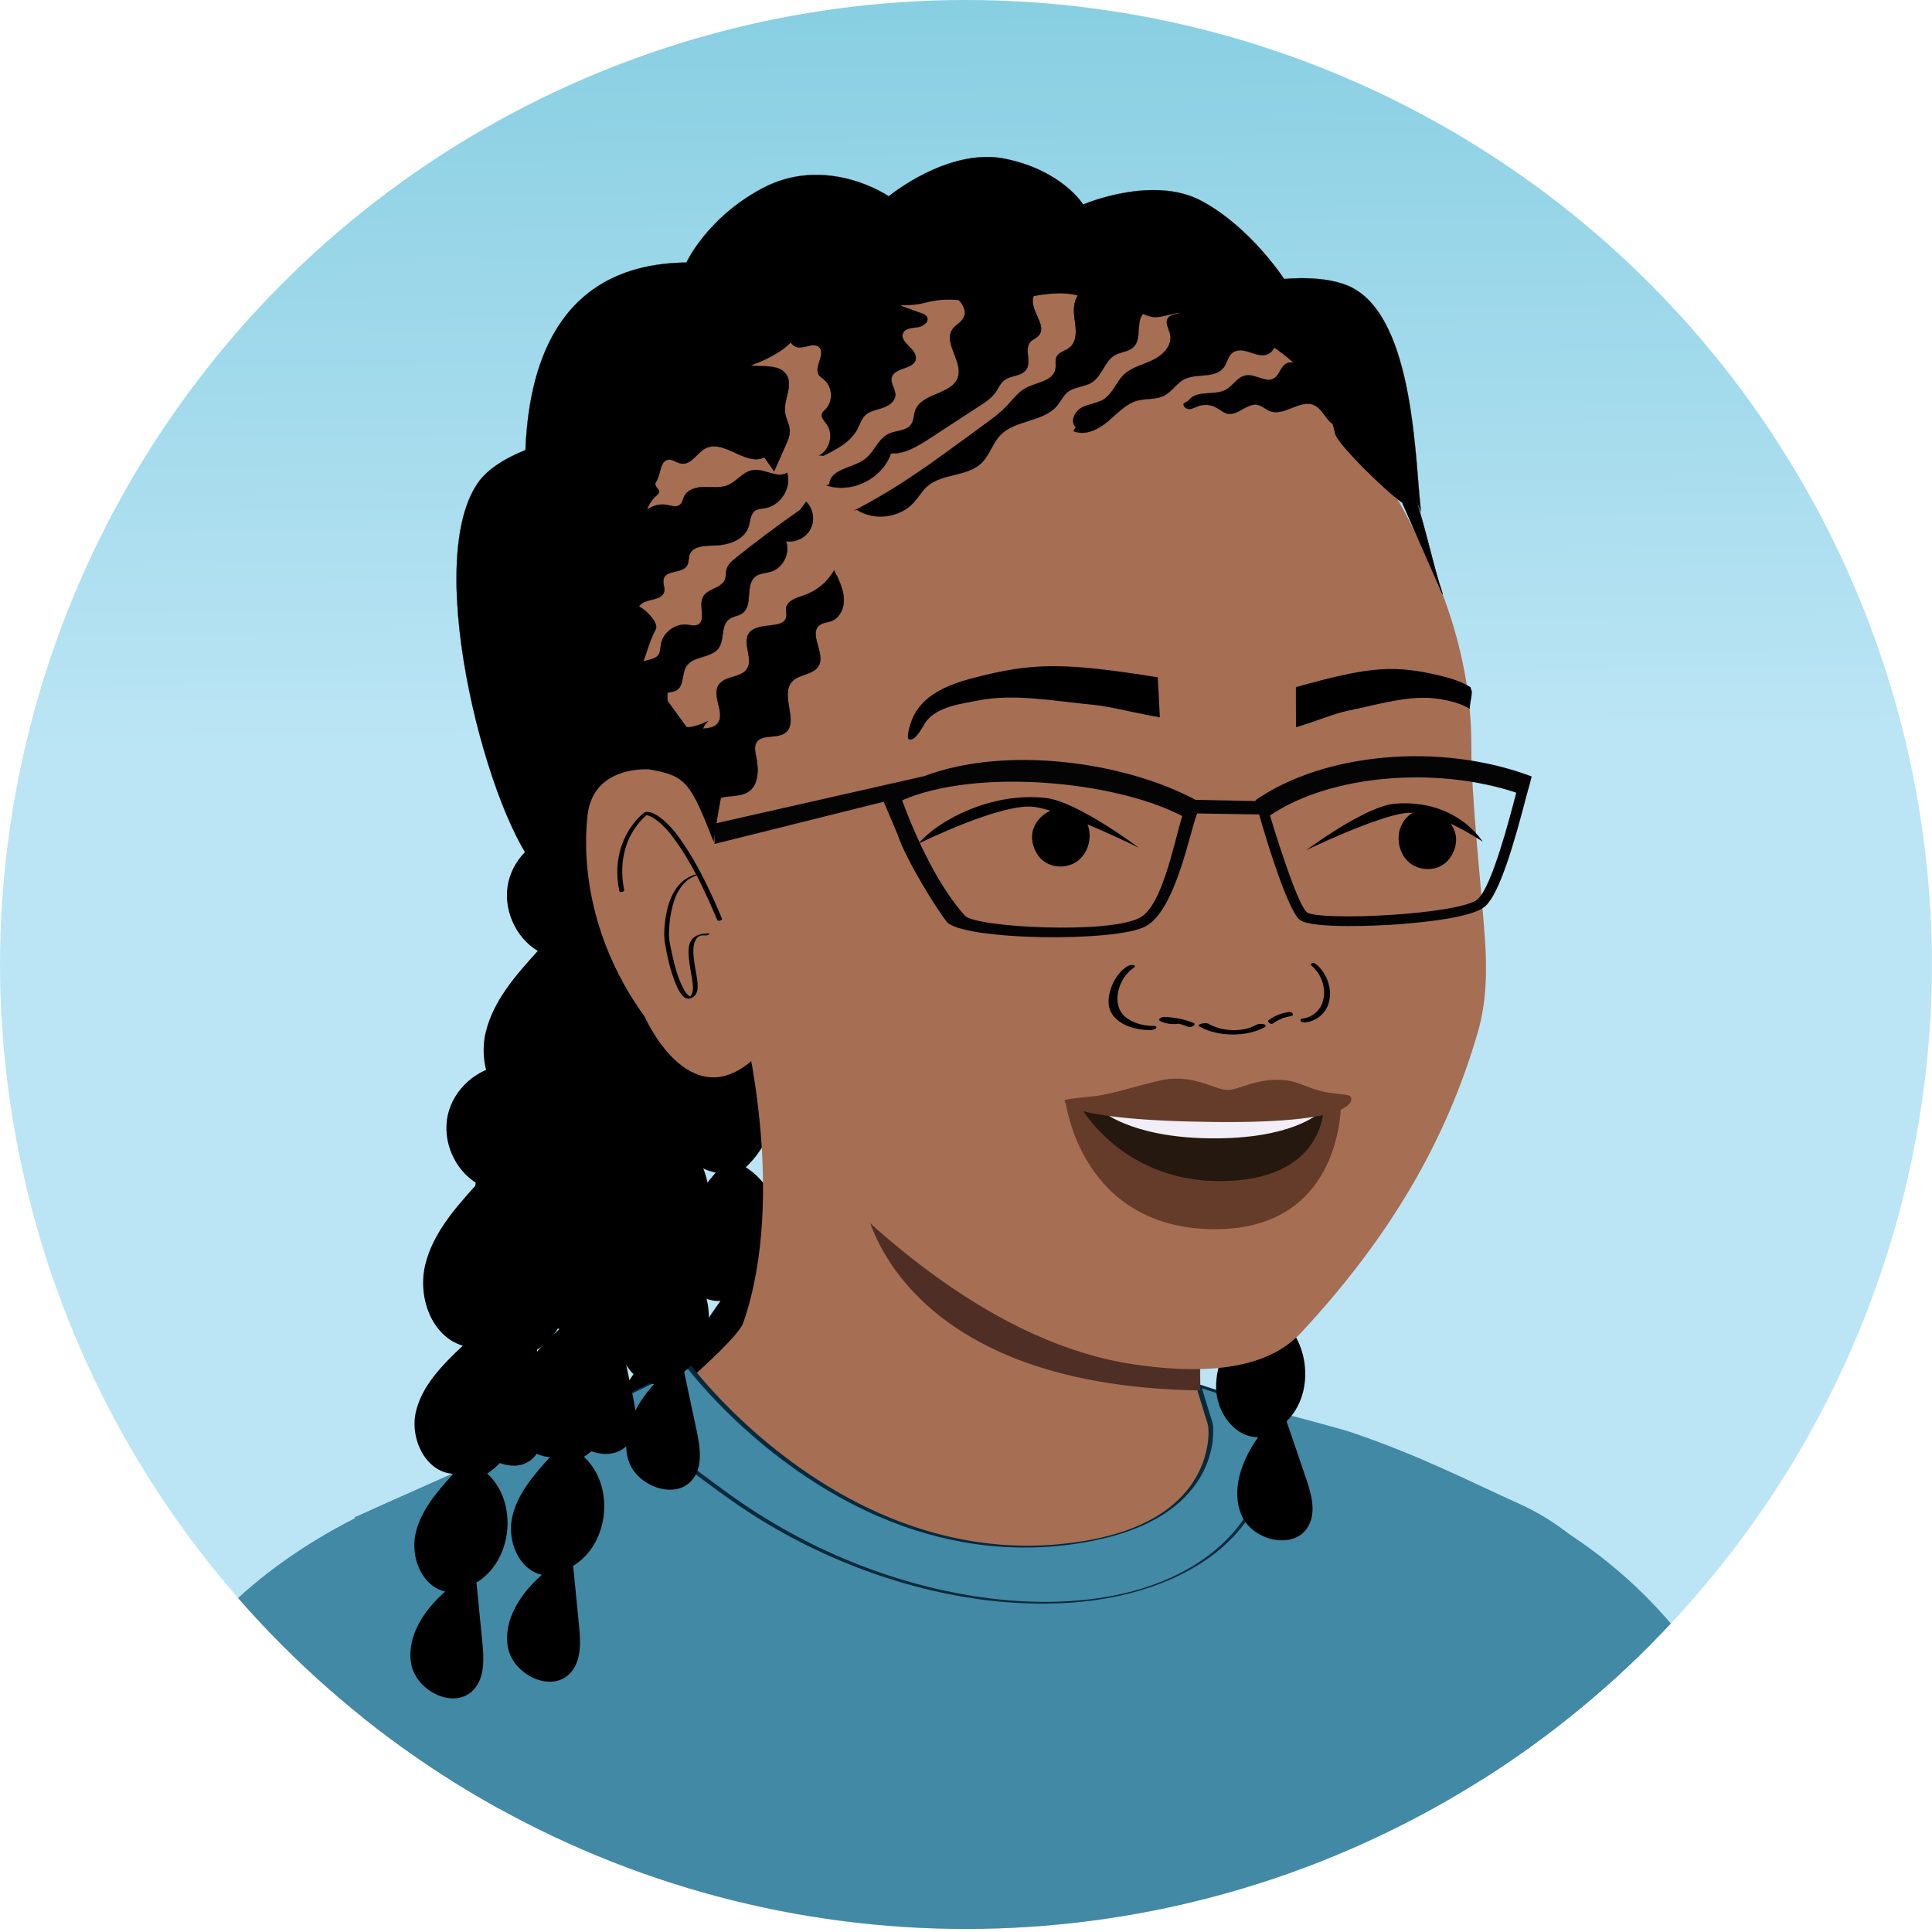 <?xml version="1.0" encoding="UTF-8"?>
<svg xmlns="http://www.w3.org/2000/svg" xmlns:xlink="http://www.w3.org/1999/xlink" viewBox="0 0 1163.19 1163.19">
  <defs>
    <style>
      .cls-1 {
        fill: none;
      }

      .cls-2 {
        fill: #040404;
      }

      .cls-3 {
        fill: #010101;
      }

      .cls-4 {
        fill: #653c29;
      }

      .cls-5 {
        fill: url(#linear-gradient);
      }

      .cls-6 {
        fill: #f1eef7;
      }

      .cls-7 {
        fill: #06293c;
      }

      .cls-8 {
        fill: #a66e53;
      }

      .cls-9 {
        clip-path: url(#clippath-1);
      }

      .cls-10 {
        stroke: #000;
        stroke-miterlimit: 10;
        stroke-width: .13px;
      }

      .cls-11 {
        fill: #24180f;
      }

      .cls-12 {
        fill: #4289a5;
      }

      .cls-13 {
        clip-path: url(#clippath);
      }

      .cls-14 {
        fill: #a43728;
      }

      .cls-15 {
        fill: #4f2e25;
      }
    </style>
    <clipPath id="clippath">
      <circle class="cls-1" cx="643.47" cy="-1169.59" r="581.59"/>
    </clipPath>
    <clipPath id="clippath-1">
      <circle class="cls-1" cx="581.59" cy="579.77" r="581.59"/>
    </clipPath>
    <linearGradient id="linear-gradient" x1="581.52" y1="574.95" x2="568.23" y2="-588.16" gradientUnits="userSpaceOnUse">
      <stop offset=".11" stop-color="#bbe5f5"/>
      <stop offset=".63" stop-color="#76c7db"/>
    </linearGradient>
  </defs>
  <g id="Layer_1" data-name="Layer 1">
    <g class="cls-13">
      <path class="cls-14" d="M792.53-882.4s113.28,24.64,135.06,38.07c140.16,86.44,114.64,111.89,225.56,335.94,5.95,12.02,46.59,49.88,9.28,76.47-65.81,46.91-96.98,52.78-167.93,53.78h0s-5.06,184.28-2.59,272.58c1.71,4.77,5.76,84.17,7.46,93.3-101.74,15.49-127.45,22.04-229.51,20.44-83.27-1.31-133.72,49.72-215.36,31.45-59.91-13.41-183.12-12.27-243.83-20.03,6.98-10.32-9.64-12.54-6.71-32.05,13.73-91.56,46.62-233.52,6-315.34-18.83-37.93-19.82-81.29-32.57-89.84,0,0-175.85-237.11-23-356.36,44.43-34.67,171.56-109.87,236.72-130.13,0,0,51.38,151.13,230.38,151.44,117.99.2,71.06-129.74,71.06-129.74Z"/>
    </g>
  </g>
  <g id="Layer_2" data-name="Layer 2">
    <g class="cls-9">
      <circle class="cls-5" cx="581.59" cy="581.59" r="581.59"/>
      <path d="M378.15,651.25c-15.34,4.58-26.93,19.63-27.44,35.64-.51,16,10.1,31.76,25.12,37.31-10.25,16.77-20.81,34.48-21.68,54.11-.87,19.63,11.72,41.36,31.28,43.35-9.64,13.44-19.65,27.93-20.31,44.46-.66,16.53,12.67,34.63,29.06,32.39-7.49,12.33-15.21,25.4-15.58,39.82-.37,14.42,9.62,30.18,24.04,30.69-10.38,13.23-17.97,30.99-11.96,46.69,6.02,15.7,31,22.47,39.83,8.16,5.26-8.52,2.59-19.49-.23-29.1-3.38-11.52-6.77-23.04-10.15-34.56,19-17,15.85-52.3-5.86-65.66,22.03-21.03,15.98-63.4-11.04-77.43,23.82-25.72,19.99-71.76-7.76-93.18,25.21-23.21,18.76-71.2-11.68-86.94"/>
      <path d="M436.68,535.48c-15.65,3.4-28.35,17.52-30.08,33.44-1.73,15.92,7.64,32.44,22.2,39.12-11.5,15.93-23.38,32.79-25.75,52.3-2.37,19.51,8.53,42.13,27.87,45.61-10.64,12.67-21.73,26.35-23.64,42.78-1.92,16.43,9.99,35.5,26.5,34.51-8.41,11.72-17.1,24.16-18.57,38.51-1.47,14.35,7.29,30.83,21.62,32.44-11.36,12.4-20.29,29.53-15.49,45.64,4.8,16.12,29.19,24.77,39.09,11.18,5.89-8.09,4.07-19.24,1.99-29.03-2.5-11.74-4.99-23.49-7.49-35.23,20.25-15.49,19.8-50.94-.83-65.92,23.57-19.28,20.78-61.99-5.1-78.05,25.72-23.83,25.41-70.02-.62-93.5,26.91-21.22,24.15-69.56-5-87.58"/>
      <circle class="cls-1" cx="581.59" cy="581.59" r="581.59"/>
      <path class="cls-8" d="M447.47,615.7s26.85,103.52,0,180.78c-4.61,13.27-76.18,71.36-76.18,71.36l75.36,74.76c58.64,35.71,115.69,82.34,183.67,72.68,38.54-5.48,137.55-2.66,167.96-14.71l10.52-108.49-85.05-45.82c-3.95-16.08,3.64-125.99,3.64-125.99"/>
      <path class="cls-12" d="M902.04,1472.95c-51.39-161.33,9.84-567.48,9.84-567.48,14.4,5.94,116.76,56.03,145.37,171.27,28.61,115.24,28.7,481.85,41.67,583.08"/>
      <path class="cls-12" d="M252.78,1801.67l-39.16-888.21,180.11-80.63,7.53-4.16,6.77,8.36c38.38,45.18,128.4,103.1,191.77,104.32,18.55.36,38.05-.45,57.88-2.62,55.26-6.06,100.8-48.69,79.34-96.01-.74-1.64,68.98,17.01,76.77,19.68,41.89,14.35,69.55,28.83,101.02,43.05,21.8,9.85,40.66,24.81,54.28,43.74,24.57,34.17,56.53,95.63,59.5,186.66"/>
      <path class="cls-12" d="M311,1305.75l-19.99-421.13s-152.85,34.22-203.47,155.3c-45.57,130.06-121.36,546.58-121.64,632.14"/>
      <g>
        <path class="cls-12" d="M414.29,822.04s89.92,121.84,224.63,108.03c98.76-10.12,89.87-72.11,89.87-72.11l-7.18-23.7,35.96,11.74s15.03,21.37-1.09,57.1c-16.12,35.73-67.31,68.78-153.82,60.62-50.75-4.79-111.2-24.5-166.22-64.53-55.01-40.03-67.5-55.1-67.5-55.1l45.34-22.03Z"/>
        <path class="cls-7" d="M412.84,822.43c2.51,3.4,5.27,6.64,8.04,9.84,7.21,8.32,14.88,16.24,22.91,23.76,11.49,10.78,23.74,20.77,36.67,29.78,15.26,10.63,31.5,19.89,48.59,27.25,18.95,8.17,38.95,13.97,59.41,16.74,22.88,3.1,46.35,2.45,69.01-2.03,17.73-3.5,35.72-9.6,49.98-21.06,8.81-7.08,15.89-16.28,19.73-26.96,2.23-6.2,3.45-12.87,3.26-19.47-.03-.96-.02-1.97-.25-2.91-.58-2.39-1.44-4.75-2.15-7.11-1.11-3.67-2.23-7.34-3.34-11.01-.54-1.79-1.09-3.59-1.63-5.38l-2.82.87c10.76,3.51,21.52,7.02,32.28,10.53l2.65.86c.25.08.49.16.74.24.06.02.42.17.21,0,.6.48,1.04,1.73,1.37,2.38,2.81,5.51,4.27,11.71,4.79,17.85.97,11.49-1.52,23.01-5.87,33.61-2.75,6.7-6.35,12.95-10.79,18.67-9.66,12.44-22.66,22.09-36.71,29.04-18.46,9.13-38.82,13.84-59.26,15.63-24.14,2.11-48.61.31-72.4-4.14-23.88-4.46-47.24-11.66-69.59-21.15-24.93-10.59-48.57-24.06-70.45-40.01-17.19-12.52-34.23-25.35-50.39-39.19-5.52-4.72-11.13-9.52-16.01-14.91-.14-.16-.22-.23-.41-.47l-.63.53c5.09-2.47,10.18-4.95,15.27-7.42,8.16-3.96,16.32-7.93,24.48-11.89,1.86-.91,3.73-1.81,5.59-2.72.35-.17.87-.41.38-.67-.45-.24-1.62.2-2.02.39-5.09,2.47-10.18,4.95-15.27,7.42-8.16,3.96-16.32,7.93-24.48,11.89-1.86.91-3.73,1.81-5.59,2.72-.05.02-.77.35-.63.53,3.04,3.66,6.75,6.86,10.27,10.03,13.26,11.94,27.42,22.9,41.68,33.61,11.34,8.52,22.76,16.95,34.75,24.53s23.52,13.94,35.84,19.85c22.67,10.89,46.53,19.4,71.03,25.1,23.47,5.46,47.63,8.37,71.74,7.86,22.11-.47,44.4-3.87,65.14-11.77,15.87-6.05,30.97-14.77,43.02-26.85,12.36-12.39,20.81-28.22,23.58-45.59,1.39-8.73,1.16-17.82-1.41-26.32-.72-2.38-1.61-4.72-2.75-6.94-.35-.69-.77-1.86-1.37-2.38-.26-.23-.7-.29-1.03-.4l-2.73-.89c-2.97-.97-5.94-1.94-8.91-2.91-6.56-2.14-13.13-4.28-19.69-6.43-1.23-.4-2.45-.8-3.68-1.2-.38-.12-3.02.19-2.82.87,1.67,5.5,3.33,11,5,16.51.7,2.33,1.55,4.66,2.13,7.02.06.25.09.5.12.76.49,5.05-.11,10.29-1.27,15.21-2.28,9.72-7.2,18.69-13.96,26.02-10.72,11.61-25.39,18.86-40.36,23.28-11.22,3.32-22.84,5.24-34.48,6.31s-22.57,1.14-33.83.31c-20.75-1.53-41.21-6.23-60.68-13.52-17.66-6.61-34.51-15.29-50.36-25.48-13.69-8.8-26.65-18.72-38.82-29.5-9.09-8.05-17.76-16.58-25.9-25.59-4-4.42-7.91-8.95-11.53-13.69-.16-.21-.32-.42-.48-.63-.48-.65-3.06.56-2.9.78Z"/>
      </g>
      <path d="M719.33,548.84c-15.13,5.24-26.06,20.78-25.88,36.79.18,16.01,11.46,31.29,26.7,36.19-9.52,17.19-19.3,35.35-19.32,55-.02,19.65,13.5,40.81,33.12,41.96-9.05,13.85-18.43,28.76-18.37,45.3.06,16.54,14.16,34.05,30.43,31.1-6.95,12.64-14.1,26.03-13.85,40.45.25,14.42,10.91,29.74,25.34,29.63-9.8,13.67-16.62,31.74-9.93,47.17,6.69,15.43,31.94,21.11,40.14,6.44,4.88-8.74,1.75-19.59-1.48-29.06-3.88-11.36-7.76-22.73-11.64-34.09,18.25-17.8,13.58-52.94-8.69-65.35,21.1-21.96,13.23-64.03-14.37-76.88,22.69-26.73,16.87-72.55-11.78-92.76,24.18-24.28,15.67-71.95-15.42-86.36"/>
      <path d="M339.64,501.29c-15.93,1.64-30.12,14.27-33.6,29.9-3.48,15.63,4,33.09,17.73,41.34-13.2,14.56-26.87,30-31.38,49.13-4.51,19.13,3.81,42.82,22.65,48.42-11.97,11.41-24.51,23.78-28.24,39.9-3.72,16.12,6,36.39,22.52,37.24-9.66,10.72-19.67,22.12-22.73,36.22-3.05,14.1,3.83,31.45,17.89,34.64-12.66,11.07-23.43,27.1-20.45,43.65,2.99,16.55,26.26,27.86,37.61,15.44,6.75-7.39,6.18-18.67,5.2-28.63-1.18-11.95-2.36-23.9-3.54-35.85,21.84-13.16,25.32-48.43,6.48-65.61,25.56-16.55,27.52-59.31,3.58-78.13,28.2-20.83,33.01-66.78,9.74-93,29.09-18.11,31.7-66.46,4.73-87.6"/>
      <path d="M303.2,641.4c-15.93,1.64-30.12,14.27-33.6,29.9-3.48,15.63,4,33.09,17.73,41.34-13.2,14.56-26.87,30-31.38,49.13-4.51,19.13,3.81,42.82,22.65,48.42-11.97,11.41-24.51,23.78-28.24,39.9-3.72,16.12,6,36.39,22.52,37.24-9.66,10.72-19.67,22.12-22.73,36.22-3.05,14.1,3.83,31.45,17.89,34.64-12.66,11.07-23.43,27.1-20.45,43.65,2.99,16.55,26.26,27.86,37.61,15.44,6.75-7.39,6.18-18.67,5.2-28.63-1.18-11.95-2.36-23.9-3.54-35.85,21.84-13.16,25.32-48.43,6.48-65.61,25.56-16.55,27.52-59.31,3.58-78.13,28.2-20.83,33.01-66.78,9.74-93,29.09-18.11,31.7-66.46,4.73-87.6"/>
      <path d="M355.07,493.09c-15.65,3.4-28.35,17.52-30.08,33.44-1.73,15.92,7.64,32.44,22.2,39.12-11.5,15.93-23.38,32.79-25.75,52.3-2.37,19.51,8.53,42.13,27.87,45.61-10.64,12.67-21.73,26.35-23.64,42.78-1.92,16.43,9.99,35.5,26.5,34.51-8.41,11.72-17.1,24.16-18.57,38.51-1.47,14.35,7.29,30.83,21.62,32.44-11.36,12.4-20.29,29.53-15.49,45.64,4.8,16.12,29.19,24.77,39.09,11.18,5.89-8.09,4.07-19.24,1.99-29.03-2.5-11.74-4.99-23.49-7.49-35.23,20.25-15.49,19.8-50.94-.83-65.92,23.57-19.28,20.78-61.99-5.1-78.05,25.72-23.83,25.41-70.02-.62-93.5,26.91-21.22,24.15-69.56-5-87.58"/>
      <path d="M393.64,514.64c-15.65,3.4-28.35,17.52-30.08,33.44-1.73,15.92,7.64,32.44,22.2,39.12-11.5,15.93-23.38,32.79-25.75,52.3-2.37,19.51,8.53,42.13,27.87,45.61-10.64,12.67-21.73,26.35-23.64,42.78-1.92,16.43,9.99,35.5,26.5,34.51-8.41,11.72-17.1,24.16-18.57,38.51-1.47,14.35,7.29,30.83,21.62,32.44-11.36,12.4-20.29,29.53-15.49,45.64,4.8,16.12,29.19,24.77,39.09,11.18,5.89-8.09,4.07-19.24,1.99-29.03-2.5-11.74-4.99-23.49-7.49-35.23,20.25-15.49,19.8-50.94-.83-65.92,23.57-19.28,20.78-61.99-5.1-78.05,25.72-23.83,25.41-70.02-.62-93.5,26.91-21.22,24.15-69.56-5-87.58"/>
      <path class="cls-15" d="M520.65,724.83s16.43,109.75,202,112.29c0,0-.53-22.03.1-28.93l-.72-2.68-201.38-80.68Z"/>
      <path class="cls-8" d="M475.09,687.83c51.06,56.07,124.77,121.21,207.27,133.57,69.91,10.48,92.47-9.78,102-20.11,52.34-56.66,86.25-114,105.43-179.97,5.2-17.9,5.59-37.18,4.18-56.89-2.1-29.56-8.26-86.22-8.12-114.5.37-72.02-32.13-134.01-72.39-194.11-83.87-125.22-256.82-123.89-329.51-88.43-84.97,41.46-122.66,124.33-127.02,212.09-1.42,28.62,1.77,55.36,9.13,80.03,12.26,13.3,22.93,27.75,31.99,43.1"/>
      <g>
        <path d="M811.01,226.94s19.17,43.33,57.47,130.62c-9.44-27.8-14.78-69.63-38.8-108.32-83.89-135.11-329.83-114.42-402.51-76.17-84.96,44.72-115.71,132.89-120.05,227.57-1.77,38.44-3.13,62.98,8.61,94.73.54.41,7.36,7.41,7.36,7.41,0,0,77.45,14.07,103.48,60.71l.67-40.87s1.99-25.15,21.86-118.92c0,0,1.56-14.91,27.39-74.62,25.82-59.71,53.06-76.97,53.06-76.97,0,0,125.7-21.81,155.66-21.87,29.97-.06,125.81-3.3,125.81-3.3Z"/>
        <path d="M810.83,226.99c.18.42.37.83.55,1.25.55,1.24,1.1,2.48,1.64,3.72.91,2.07,1.82,4.13,2.74,6.2,1.28,2.89,2.55,5.78,3.83,8.68,1.65,3.74,3.3,7.48,4.94,11.22,2.01,4.55,4.01,9.11,6.02,13.66,2.37,5.38,4.74,10.77,7.11,16.15,2.75,6.24,5.49,12.49,8.24,18.73,3.1,7.05,6.2,14.1,9.29,21.15,3.46,7.88,6.92,15.77,10.38,23.65.91,2.07,1.82,4.15,2.73,6.22.03.07.39-.03.37-.1-3.19-9.41-5.59-19.06-8.09-28.67-2.92-11.22-5.93-22.43-9.6-33.43-4.07-12.2-8.92-24.16-14.97-35.53-4.61-8.67-9.9-16.97-15.88-24.76-4.89-6.37-10.22-12.39-15.92-18.04s-11.77-10.92-18.14-15.81c-6.4-4.92-13.09-9.44-20.01-13.6-6.99-4.21-14.21-8.03-21.59-11.51s-15.13-6.69-22.89-9.53c-7.82-2.86-15.77-5.4-23.79-7.64s-16.36-4.24-24.64-5.93-16.69-3.13-25.1-4.3-16.82-2.1-25.27-2.79c-8.36-.69-16.74-1.15-25.12-1.4-8.26-.24-16.52-.28-24.77-.12-8.03.16-16.06.51-24.07,1.04s-15.45,1.21-23.15,2.09c-7.3.83-14.58,1.83-21.84,3.01-6.83,1.11-13.64,2.38-20.41,3.84-6.22,1.34-12.42,2.83-18.56,4.52-5.55,1.53-11.06,3.21-16.5,5.1-4.79,1.67-9.53,3.5-14.16,5.57-6.45,2.88-12.65,6.32-18.68,9.99-8.9,5.42-17.39,11.5-25.35,18.23s-14.86,13.57-21.46,21.15c-6.54,7.51-12.52,15.5-17.91,23.87s-10.22,17.15-14.49,26.17-8.1,18.6-11.35,28.21c-3.31,9.79-6.09,19.77-8.41,29.84s-4.23,20.51-5.7,30.88c-1.51,10.62-2.59,21.3-3.32,32-.4,5.84-.66,11.69-.92,17.54-.29,6.33-.56,12.67-.72,19.01-.28,11.12-.19,22.29,1.08,33.35,1.27,11.07,3.78,21.94,7.44,32.46.24.69.48,1.37.73,2.05.14.4.23.86.51,1.18.33.38.74.71,1.1,1.07,1.24,1.24,2.47,2.49,3.7,3.74.54.55,1.07,1.09,1.61,1.64.25.25.53.67.83.85.1.06.23.06.34.09,2.6.5,5.18,1.1,7.76,1.73,5.37,1.32,10.7,2.83,15.96,4.52,7.04,2.26,13.98,4.82,20.77,7.74,7.7,3.31,15.22,7.09,22.39,11.44s14.46,9.65,20.76,15.61c6.07,5.75,11.43,12.28,15.52,19.58.04.07.36-.02.37-.1.05-2.83.09-5.66.14-8.48.09-5.71.19-11.43.28-17.14l.22-13.56c.01-.7,0-1.4.07-2.1.09-.96.2-1.92.32-2.88.24-2.01.51-4.02.8-6.02.46-3.23.95-6.46,1.46-9.68.74-4.64,1.52-9.27,2.32-13.89,1.08-6.18,2.2-12.35,3.35-18.52,1.48-7.91,3-15.8,4.57-23.69,1.96-9.91,3.98-19.81,6.04-29.69.58-2.78,1.16-5.56,1.74-8.33.41-1.93.89-3.86,1.22-5.8.03-.18.05-.36.08-.53.22-1.34.54-2.66.88-3.98.74-2.95,1.62-5.86,2.53-8.76,1.56-4.95,3.28-9.85,5.06-14.72,2.66-7.28,5.48-14.51,8.39-21.69,4.02-9.92,8.12-19.83,12.52-29.59s8.88-18.58,14.08-27.47c4.03-6.9,8.39-13.61,13.16-20.02,3.49-4.7,7.21-9.24,11.21-13.52,2.58-2.75,5.27-5.4,8.14-7.86,1.32-1.13,2.67-2.23,4.11-3.21.07-.04.18-.1.25-.16-.08.08-.25.05-.05.03.46-.04.93-.16,1.39-.24,2.35-.4,4.7-.8,7.05-1.2,3.96-.67,7.92-1.34,11.87-2,5.17-.86,10.35-1.72,15.52-2.56,6.04-.99,12.07-1.96,18.11-2.92,6.56-1.04,13.12-2.07,19.68-3.07s13.44-2.03,20.17-3.01,12.86-1.83,19.3-2.69c5.83-.77,11.66-1.51,17.5-2.18,4.87-.56,9.75-1.07,14.64-1.46,3.58-.29,7.16-.5,10.75-.51,4.73-.01,9.47-.09,14.2-.17,6.15-.11,12.3-.24,18.45-.39,6.92-.17,13.84-.35,20.76-.54s14.06-.39,21.09-.6c6.54-.19,13.08-.39,19.61-.6,5.44-.17,10.87-.34,16.31-.52,3.67-.12,7.33-.24,11-.36,1.29-.04,2.59-.09,3.88-.13.07,0,.41-.14.24-.14-1.39.05-2.79.09-4.18.14-3.78.13-7.56.25-11.33.37-5.5.18-11,.35-16.5.52-6.6.21-13.2.41-19.79.6-7.06.21-14.13.41-21.19.6-6.92.19-13.83.37-20.75.53-6.09.14-12.18.28-18.26.38-4.64.08-9.27.14-13.91.16-3.61.02-7.22.27-10.82.57-4.95.41-9.88.93-14.81,1.5-5.9.68-11.79,1.43-17.67,2.22-6.48.87-12.96,1.78-19.43,2.72s-13.33,1.97-19.99,2.99-13.09,2.03-19.64,3.07c-6.03.96-12.06,1.93-18.09,2.92-5.16.84-10.32,1.7-15.48,2.56-3.88.65-7.77,1.3-11.65,1.96-2.26.38-4.52.77-6.78,1.16-.64.11-1.24.13-1.78.5-1.46,1-2.84,2.12-4.18,3.27-2.9,2.48-5.62,5.17-8.22,7.96-3.98,4.27-7.68,8.8-11.15,13.48-4.77,6.43-9.13,13.16-13.17,20.07-5.2,8.91-9.85,18.12-14.08,27.53-4.39,9.78-8.51,19.7-12.52,29.64-2.9,7.18-5.72,14.4-8.37,21.68-1.77,4.84-3.46,9.71-5.01,14.63-.91,2.88-1.77,5.78-2.51,8.71-.33,1.3-.64,2.6-.86,3.92-.03.17-.05.34-.08.51-.37,2.21-.93,4.4-1.39,6.6-.58,2.76-1.16,5.53-1.73,8.3-2.02,9.73-4,19.46-5.93,29.21-1.56,7.89-3.09,15.8-4.57,23.71-1.15,6.18-2.28,12.37-3.35,18.56-.8,4.59-1.57,9.19-2.3,13.8-.51,3.2-1,6.41-1.45,9.62-.28,1.98-.55,3.97-.79,5.96-.11.93-.22,1.86-.31,2.8-.07.76-.05,1.52-.07,2.28-.08,4.63-.15,9.26-.23,13.89-.09,5.7-.19,11.41-.28,17.11-.04,2.66-.09,5.31-.13,7.97l.37-.1c-4.19-7.49-9.71-14.16-15.97-20.01-6.3-5.89-13.33-10.98-20.71-15.43s-14.69-8.08-22.39-11.38c-6.74-2.88-13.63-5.42-20.61-7.65-5.21-1.66-10.48-3.16-15.79-4.47-2.57-.63-5.14-1.23-7.74-1.73-.13-.02-.27-.06-.32-.09-.32-.21-.61-.63-.88-.9-.54-.56-1.09-1.11-1.63-1.67-1.22-1.24-2.44-2.49-3.68-3.72-.34-.34-.76-.65-1.06-1.02-.31-.39-.43-1.05-.6-1.53-.27-.75-.53-1.49-.79-2.24-3.59-10.45-6.05-21.25-7.28-32.24s-1.31-22.26-1.02-33.4c.16-6.28.44-12.55.72-18.83.27-5.83.53-11.67.92-17.49.73-10.7,1.82-21.38,3.33-31.99s3.38-20.77,5.75-31.02,5.11-19.98,8.42-29.74,6.97-18.87,11.26-27.96c4.26-9.02,9.08-17.78,14.49-26.17,5.36-8.32,11.3-16.27,17.8-23.74s13.91-14.81,21.68-21.36,16.53-12.85,25.48-18.27c6.01-3.64,12.17-7.04,18.59-9.9,4.65-2.07,9.41-3.89,14.22-5.55,5.49-1.9,11.06-3.58,16.67-5.11,6.17-1.68,12.39-3.17,18.65-4.49,6.79-1.44,13.62-2.7,20.48-3.8,7.29-1.17,14.6-2.15,21.94-2.97,7.72-.86,15.46-1.54,23.21-2.04s16.06-.85,24.11-.98c8.27-.14,16.54-.08,24.8.18s16.78.76,25.15,1.47c8.45.72,16.88,1.67,25.27,2.88s16.67,2.64,24.94,4.37,16.48,3.72,24.61,6.02,16,4.86,23.84,7.77,15.33,6.06,22.76,9.61c7.34,3.5,14.51,7.35,21.45,11.58s13.51,8.74,19.86,13.67c6.32,4.91,12.34,10.21,17.99,15.88s11.04,11.84,15.92,18.29c6.07,8.03,11.41,16.6,16.04,25.54,5.86,11.32,10.57,23.19,14.53,35.3,3.58,10.94,6.53,22.06,9.42,33.19,2.38,9.16,4.7,18.36,7.74,27.32l.37-.1c-3.56-8.13-7.13-16.25-10.7-24.37-3.18-7.25-6.37-14.51-9.56-21.76-2.82-6.42-5.64-12.84-8.47-19.26-2.46-5.59-4.92-11.18-7.38-16.76-2.1-4.78-4.21-9.55-6.31-14.33-1.73-3.92-3.46-7.85-5.19-11.77-1.37-3.1-2.73-6.19-4.1-9.29-1.01-2.28-2.01-4.56-3.02-6.83-.64-1.44-1.27-2.88-1.91-4.32-.18-.41-.36-.82-.55-1.24-.07-.16-.14-.48-.27-.61-.02-.02-.02-.05-.03-.08-.04-.08-.39.04-.37.1Z"/>
      </g>
      <path d="M886.16,416.38c0-.22-.87-2.46-.85-2.67-4.71-2.87-10.15-4.88-16.09-6.37-29.42-7.35-44.27-6.2-89.03,6.37l.03,1.08c-.01,6.17,0,2.72,0,8.92,0,4.72.02,9.43.04,14.13,13.5-4.02,23.19-8.37,31.91-10.09,17.3-3.43,37.07-9.82,54.57-6.88,5.69.96,12.53,2.43,18.21,5.88.04-4.14,1.09-6.23,1.21-10.36Z"/>
      <path d="M697.09,408.85c.35,6.16.14,2.72.49,8.91.25,4.71.5,9.42.73,14.11-17.14-2.95-29.52-6.54-40.55-7.57-21.87-2.06-46.99-6.9-68.75-2.59-10.42,2.06-24.28,3.63-31.31,12.49-1.88,2.38-6.24,12.38-10.47,10.95-1.74-.58.59-8.33.84-9.13,4.78-15.64,19.21-22.88,37.09-27.62,36.46-9.65,55.13-9.66,111.9-.63"/>
      <g>
        <path class="cls-3" d="M756.26,617.05c-7.93,4.58-20.32,4.08-28.67-.66-1.85-1.05-7.84.28-5.24,1.76,11.03,6.25,28.78,6.17,39.02.26,1.02-.59.8-1.38-.51-1.76-1.37-.4-3.51-.22-4.59.4"/>
        <path class="cls-3" d="M718.74,615.96c-5.54-2.36-11.7-3.48-17.8-3.71-.89-.03-2.04.35-2.67.97-.5.48-.58,1.1.11,1.46,2.87,1.51,6.48,2.03,9.76,1.84,1.04-.06,2.39-.37,2.94-1.29.51-.85-.51-1.34-1.32-1.3-2.72.16-5.51-.27-7.88-1.51-.86.81-1.71,1.62-2.57,2.42,5.46.2,10.96,1.25,15.91,3.37.98.42,2.37.07,3.21-.49.63-.41,1.29-1.34.3-1.77"/>
        <path class="cls-3" d="M694.59,617.69c-7.13.11-15.63-2.67-19.34-7.9-5.6-7.91-1.16-21.75,7.54-27.29.95-.6.4-1.31-.58-1.48-1.29-.23-2.78.31-3.77.94-7.58,4.83-12.2,16.38-10.75,23.95,1.36,7.07,8.37,11.77,16.97,13.49,2.56.51,5.28.82,7.94.78,1.08-.02,3.01-.42,3.5-1.29.5-.88-.5-1.21-1.51-1.2"/>
        <path class="cls-3" d="M769.18,612.9c-.41-.81.27-1.37.85-1.38,1.93-.03,3.87-.65,5.46-2.04.66.75,1.31,1.49,1.97,2.24-3.84.58-7.65,2-11.01,4.45-.67.49-1.67.23-2.3-.27-.47-.37-1-1.25-.33-1.74"/>
        <path class="cls-3" d="M763.82,614.15c3.75-2.74,8.03-4.27,12.32-4.91.63-.09,1.46.21,1.94.78.38.45.48,1.06.02,1.46"/>
        <path class="cls-3" d="M784.01,613.28c4.63-.36,9.96-3.69,12.03-9.16,3.13-8.26-.44-17.77-6.42-22.73-.65-.54-.34-1.28.29-1.52.82-.31,1.82.13,2.5.69,5.21,4.32,8.76,11.54,8.29,19.18-.44,7.14-4.68,12.29-10.15,14.58-1.63.68-3.37,1.16-5.1,1.3-.7.05-1.98-.22-2.35-1.05-.38-.84.25-1.24.9-1.29"/>
      </g>
      <path class="cls-10" d="M814.26,173.31c-15.58-8.22-41.12-5.3-41.12-5.3,0,0-19.95-30.92-49.54-46.93-29.59-16.01-71.48,2.06-71.48,2.06,0,0-12.41-20.37-46.79-27.51-34.37-7.13-70.25,22.56-70.25,22.56,0,0-37.39-25.72-76.65-4.53-33.06,17.84-45.15,44.39-45.15,44.39-72.76.92-94.62,54.67-96.92,112.92-10.71,4.31-22.52,10.8-28.79,19.99-34.24,50.15,8.28,205.54,37.48,233.94l3.48-8.49,4.87-118.29c3.13,11.55,5.45,18.54,5.45,18.54l27.1,93.08,97.36-260.24s294.49-26.08,328.02-20.69c33.53,5.39,64.17,79.07,64.17,79.07-3.61-30.17-3.94-114.89-41.24-134.57Z"/>
      <path class="cls-4" d="M731.02,664.6c-34.34-.38-89.41-1.11-89.41-1.11,0,0,8.95,75.67,88.57,76.56,79.62.89,77.2-77.18,77.2-77.18,0,0-42.02,2.1-76.36,1.72Z"/>
      <path class="cls-11" d="M731.35,664.61c-16.33-.18-81.57.49-81.57.49,0,0,24.13,45.33,83.18,45.98,64.03.71,63.89-43.27,63.89-43.27l-65.5-3.2Z"/>
      <path class="cls-6" d="M728.04,667.5c-16.33-.18-65.45.67-65.45.67,0,0,17.12,16.65,66.1,17.19,48.98.55,65.3-15.12,65.3-15.12l-65.95-2.74Z"/>
      <path class="cls-4" d="M812.37,659.66c-1.73-.52-1.72-.54-9.82-1.45-13.5-1.52-19.08-6.88-28.87-7.88-16.7-1.7-27.4,5.96-34.67,5.88-7.27-.08-17.8-7.98-34.53-6.65-9.8.78-33.55,9.37-47.08,10.59-8.12.73-14.03,1.49-15.77,1.97-2.42.67-2.06,12.38,89.3,13.4,91.36,1.02,83.85-15.13,81.45-15.85Z"/>
      <path class="cls-8" d="M806.7,249.99c-37.87-61.25-91.03-71.77-170.92-78.86-79.89-7.09-186.3,14.3-235.28,95.91-21.55,35.9-25.68,83.8-23.57,126.23,4.74,3.32,9.1,7.44,12.81,12.24,12.33,15.97,23.6,32.75,35.95,48.7,11.49,14.84,25.97,26.67,37.05,42.13,1.84,2.57,3.13,5.36,4.1,8.24,3.69-1.1,7.33-2.62,10.89-4.6,16.27-9.09,29.16-24.06,40.98-38.16,12.05-14.37,23.51-29.05,37.1-42.03,16.23-15.5,32.11-31.37,48.63-46.56,33.77-31.05,70.71-58.69,114.97-72.62,34.69-10.92,70.7-11.81,106.72-12.05-6.08-14.3-12.59-27.51-19.43-38.57Z"/>
      <g>
        <path d="M503.69,346.41c2.1,4.74,4.23,9.64,4.3,14.82.07,5.18-2.46,10.76-7.28,12.66-2.43.96-5.29.95-7.36,2.55-6.78,5.22,3.59,16.76-.43,24.32-3.07,5.76-12.19,4.97-16.41,9.95-7.05,8.31,4.88,24.57-4.09,30.75-5.11,3.52-13.97.36-17.1,5.73-1.41,2.42-.77,5.47-.18,8.21,1.69,7.79,1.77,17.7-5.12,21.68-6.79,3.92-17.94.38-21.4,7.42-1.71,3.48-.22,7.84-1.74,11.41-1.99,4.69-8.21,5.93-13.21,4.98-5.01-.96-13.32-10.09-18.41-10.25-10.18-.32-16.07,15.22-25.95,12.74-7.01-1.75-11.7-9.8-9.89-16.8,1.81-6.99,9.7-11.74,16.76-10.18,2.74.61,5.36,2.02,8.16,1.87,9.37-.5,10.23-15.88,18.93-19.38,2.16-.87,4.68-.92,6.53-2.33,4.31-3.28,1.77-10.89,5.4-14.91,3.98-4.41,12.29-1.42,16.45-5.66,5.77-5.88-3.42-16.79,1.08-23.7,3.63-5.57,13.36-3.97,17-9.53,4.1-6.26-3.17-15.77,1.37-21.72,5.39-7.06,21.83-1.59,22.46-10.45.1-1.39-.37-2.77-.27-4.16.34-4.74,6.22-6.45,10.72-7.98,7.63-2.59,14.24-8.07,18.21-15.08"/>
        <path d="M503.56,346.44c2.43,5.49,5.12,11.54,4.08,17.7-.41,2.43-1.38,4.81-2.96,6.73-.82.99-1.82,1.85-2.95,2.47-1.27.7-2.68,1.01-4.08,1.34-2.1.49-4.24,1.13-5.59,2.93-.99,1.32-1.26,2.97-1.18,4.59.2,4.02,1.99,7.79,2.64,11.73.32,1.94.4,3.98-.28,5.85-.73,2.03-2.3,3.5-4.16,4.51-3.69,2.01-8.17,2.52-11.49,5.24-2.95,2.42-3.69,6.15-3.52,9.79.18,4.02,1.23,7.93,1.62,11.93.34,3.52.11,7.45-2.88,9.83-3.51,2.8-8.48,2.01-12.61,2.91-1.7.37-3.37,1.08-4.49,2.48-1.71,2.15-1.46,5-.97,7.53.93,4.77,1.78,9.56.83,14.4-.43,2.2-1.26,4.36-2.67,6.12s-3.42,2.99-5.61,3.65c-4.14,1.26-8.55.94-12.73,1.99-1.7.43-3.39,1.13-4.65,2.4-1.74,1.74-2.21,4.11-2.3,6.48-.1,2.73.13,5.66-1.45,8.04-1.33,2-3.56,3.14-5.84,3.66s-4.83.57-7.05-.06c-1.81-.51-3.45-1.63-4.98-2.68-1.89-1.3-3.71-2.69-5.6-4-1.65-1.14-3.36-2.3-5.26-3-3.28-1.2-6.8.18-9.55,2.03-3.23,2.17-5.87,5.06-8.95,7.42-1.49,1.14-3.11,2.19-4.92,2.73-1.95.58-3.94.43-5.84-.28-4.47-1.66-7.74-5.9-8.69-10.51-1.01-4.9.9-9.75,4.75-12.88,1.94-1.58,4.28-2.68,6.75-3.13,2.77-.5,5.3.02,7.93.88,2.32.76,4.7,1.45,7.12.79,1.5-.4,2.82-1.26,3.92-2.34,2.61-2.55,4.17-6.01,6-9.11,1.98-3.37,4.38-6.8,8.3-8,2.26-.69,4.79-.92,6.46-2.78,1.41-1.57,1.82-3.74,2.1-5.76.3-2.16.43-4.43,1.3-6.46.97-2.25,2.89-3.58,5.21-4.17,3.98-1.01,8.99-.22,12.23-3.23,2.99-2.77,2.32-7.05,1.53-10.61-.86-3.86-2.46-8.37-.79-12.23,1.82-4.2,6.78-5.08,10.68-6.32,1.85-.58,3.72-1.28,5.25-2.5s2.51-2.96,2.83-4.9c.73-4.4-1.23-8.73-1.35-13.11-.06-2.15.42-4.31,1.9-5.96,1.18-1.32,2.81-2.13,4.47-2.65,3.48-1.09,7.18-1.15,10.75-1.8,2.57-.47,5.64-1.35,6.6-4.09.81-2.34-.51-4.78.33-7.11.77-2.14,2.82-3.46,4.78-4.38,2.15-1.01,4.44-1.63,6.65-2.47,2.48-.94,4.84-2.19,7.03-3.7,4.16-2.87,7.66-6.65,10.16-11.04.06-.1-.19-.08-.24,0-2.74,4.81-6.68,8.89-11.37,11.82-2.35,1.47-4.86,2.57-7.49,3.45-2.1.71-4.23,1.41-6.16,2.52-1.67.96-3.23,2.32-3.74,4.25-.62,2.31.65,4.7-.31,6.97-1.28,3.06-5.33,3.55-8.19,3.94-3.5.48-7.21.64-10.47,2.13-1.45.66-2.77,1.62-3.66,2.96-1.13,1.7-1.38,3.76-1.26,5.76.14,2.28.68,4.51,1.06,6.76s.65,4.48.07,6.65c-1.26,4.67-6.12,5.89-10.19,7.12-3.66,1.1-7.59,2.65-8.73,6.69s.53,8.29,1.33,12.18c.4,1.95.72,4.02.32,6-.42,2.1-1.78,3.83-3.71,4.76-4.01,1.94-8.9.71-12.82,2.94s-3.72,7.39-4.51,11.4c-.48,2.41-1.52,4.58-3.89,5.6-2.23.96-4.7,1.06-6.79,2.39-3.12,1.98-5.03,5.39-6.81,8.52s-3.51,6.74-6.59,8.75c-1.93,1.26-4.16,1.5-6.39,1.01-2.73-.6-5.25-1.87-8.1-1.92-4.48-.08-8.92,2.06-11.77,5.49-3.03,3.65-3.78,8.52-2.17,12.96,1.53,4.23,5.04,7.86,9.48,8.97,3.47.86,6.71-.6,9.47-2.64,3.18-2.36,5.86-5.33,9.13-7.57,1.62-1.11,3.4-2.03,5.34-2.38s3.56-.02,5.27.82c3.97,1.95,7.27,5.04,11,7.38,1.55.97,3.12,1.77,4.95,2.02,2.17.3,4.43.22,6.55-.37,1.95-.54,3.83-1.56,5.09-3.18,1.68-2.15,1.72-4.88,1.76-7.49s.27-5.36,2.18-7.35c1.41-1.47,3.39-2.18,5.35-2.58,4.2-.87,8.62-.6,12.71-2.06,9.53-3.4,8.8-15.25,7.1-23.3-.58-2.73-1.11-5.92.79-8.28,1.39-1.73,3.61-2.31,5.72-2.6,3.93-.55,8.53-.21,11.69-3.04,2.64-2.36,2.9-6,2.62-9.31-.35-4.05-1.42-8-1.64-12.06s.68-8,4.15-10.41,8.09-2.87,11.69-5.25c7.83-5.18,1.24-14.8.95-21.8-.07-1.8.35-3.61,1.64-4.93,2.01-2.07,5.03-2.08,7.6-2.98,4.53-1.59,7.1-6.21,7.65-10.77.71-5.92-1.86-11.67-4.19-16.94-.04-.09-.29-.01-.25.07h0Z"/>
      </g>
      <g>
        <path d="M485.33,302.05c4.21,4.14,5.34,11.09,2.65,16.35-2.69,5.26-8.98,8.42-14.8,7.43,2.64,7.18-1.8,16.13-9.12,18.37-3.14.96-6.72.88-9.32,2.88-6.39,4.92-1.27,17.24-7.73,22.06-2.43,1.82-5.85,1.89-8.25,3.76-4.92,3.84-2.53,12.18-6.15,17.26-4.43,6.21-15.42,4.58-19.49,11.03-2.85,4.54-1.3,11.82-5.96,14.46-2.44,1.38-5.82.8-7.88,2.71-2.49,2.31-1.35,6.34-1.33,9.74.04,8.4-9.95,15.11-17.72,11.89-.17,5.65-2.8,11.17-7.07,14.87-3.54-5.45-7.17-11.1-8.24-17.52-1.07-6.41,1.11-13.84,6.81-16.96,2.21-1.21,4.84-1.74,6.68-3.46,4.68-4.35,1.74-13.47,6.73-17.46,3.35-2.68,9.07-1.8,11.42-5.39,1.13-1.73,1.04-3.95,1.36-5.99,1.13-7.23,8.58-12.86,15.85-11.98,2.06.25,4.23.93,6.14.11,5.5-2.39.71-11.25,3.31-16.66,2.55-5.31,11.39-5.31,13.39-10.85.67-1.84.37-3.9.84-5.8.75-3.01,3.3-5.19,5.73-7.13,12.44-9.98,25.22-19.54,38.31-28.65"/>
        <path d="M485.21,302.1c3.15,3.14,4.58,7.77,3.96,12.15s-3.7,8.45-7.88,10.39c-2.49,1.16-5.28,1.59-8,1.15-.03,0-.25.02-.23.08,1.92,5.33.06,11.53-4.01,15.35-1.06.99-2.27,1.83-3.59,2.42-1.57.71-3.27,1-4.96,1.32-2.65.5-5.36,1.18-7.13,3.38-1.49,1.85-2.01,4.26-2.29,6.56-.32,2.58-.34,5.18-.78,7.75-.4,2.33-1.21,4.68-3.07,6.25-2.5,2.1-6.1,2.04-8.65,4.08-2.04,1.63-2.83,4.18-3.27,6.67-.48,2.7-.62,5.49-1.56,8.09s-2.78,4.47-5.22,5.71-4.86,1.81-7.32,2.6c-2.21.71-4.48,1.55-6.3,3.04-2.03,1.67-2.97,4-3.52,6.51s-.74,5.25-1.96,7.56c-.66,1.25-1.66,2.26-2.98,2.81-1.47.62-3.1.7-4.63,1.1-1.21.32-2.36.85-3.15,1.85-.86,1.1-1.11,2.51-1.13,3.87-.06,2.97.68,5.86-.27,8.77-1.74,5.33-7.31,9.3-12.9,9.23-1.38-.02-2.74-.29-4.03-.81-.05-.02-.24,0-.25.08-.2,5.67-2.79,11.11-7.06,14.84l.24-.04c-4.19-6.44-8.83-13.59-8.48-21.6.14-3.26,1.09-6.56,3-9.23.98-1.36,2.21-2.54,3.65-3.4,1.66-.99,3.56-1.5,5.26-2.42,5.8-3.12,4.19-10.3,6.27-15.53.55-1.37,1.41-2.61,2.63-3.46,1.34-.93,2.96-1.35,4.52-1.75,2.6-.67,5.64-1.35,6.9-4.01.83-1.75.73-3.76,1.06-5.62.28-1.6.89-3.14,1.73-4.53,1.8-2.98,4.7-5.32,7.99-6.46,1.71-.59,3.55-.86,5.36-.71s3.77.8,5.67.46c1.12-.2,2.2-.76,2.9-1.67s.95-2.05,1.04-3.16c.24-2.86-.41-5.72-.26-8.58.07-1.4.33-2.82,1.04-4.04s1.73-2.11,2.87-2.86c2.26-1.49,4.87-2.35,7.13-3.86,1-.67,1.92-1.47,2.57-2.49.97-1.52,1.02-3.27,1.16-5.02.15-2.03.76-3.77,2.02-5.38,1.18-1.5,2.68-2.71,4.17-3.9,3.52-2.82,7.07-5.61,10.64-8.36,7.24-5.58,14.58-11.01,22.03-16.3,1.81-1.28,3.62-2.56,5.44-3.82.1-.07-.15-.04-.19,0-7.41,5.16-14.72,10.46-21.93,15.9-3.63,2.74-7.24,5.52-10.82,8.33-1.77,1.39-3.54,2.8-5.3,4.21-1.47,1.18-2.95,2.37-4.15,3.83-1.11,1.36-1.85,2.9-2.07,4.66-.24,1.95-.1,3.97-1.13,5.72-1.42,2.4-4.21,3.57-6.6,4.75-2.23,1.09-4.66,2.3-5.99,4.51-1.46,2.42-1.19,5.47-.99,8.16.18,2.42.7,5.54-.83,7.65-1.35,1.87-3.72,1.83-5.79,1.51-1.71-.27-3.35-.5-5.08-.28-6.13.76-11.75,5.62-12.85,11.79-.34,1.9-.22,3.95-1.1,5.72-.76,1.52-2.17,2.41-3.73,2.97-2.67.96-5.77,1.13-8.05,2.99s-2.84,4.7-3.26,7.38c-.45,2.89-.62,6.07-2.23,8.61-2.05,3.21-6.09,3.52-9,5.6-2.55,1.81-4.25,4.57-5.14,7.53-2.23,7.4.7,14.78,4.47,21.13,1.03,1.74,2.13,3.43,3.23,5.13.04.06.2-.01.24-.04,4.29-3.74,6.89-9.2,7.09-14.89l-.25.08c4.74,1.92,10.25.28,13.88-3.12,1.93-1.81,3.39-4.17,3.89-6.78.57-2.98-.49-6.01.07-8.99.31-1.66,1.28-3.01,2.86-3.67,1.49-.62,3.15-.69,4.69-1.11,2.52-.69,4.06-2.45,4.85-4.9.84-2.59.97-5.36,1.82-7.95s2.63-4.57,5.09-5.84c4.46-2.31,10.02-2.52,13.93-5.86,4.43-3.79,3.32-10.07,5.06-15.07.44-1.26,1.1-2.45,2.07-3.38,1.3-1.24,3-1.81,4.67-2.36,1.43-.47,2.9-.96,4.12-1.87.91-.68,1.65-1.57,2.18-2.57,1.14-2.15,1.41-4.67,1.62-7.06.22-2.62.28-5.3,1.02-7.84.81-2.8,2.59-4.93,5.41-5.88,3-1.01,6.23-1,9.06-2.52,4.78-2.58,7.83-8.06,7.66-13.47-.04-1.37-.3-2.71-.76-4l-.23.08c4.38.71,9-.8,12.23-3.82,3.55-3.32,4.93-8.28,3.93-13-.56-2.66-1.86-5.13-3.79-7.05-.05-.05-.28.05-.24.09h0Z"/>
      </g>
      <g>
        <path d="M474.16,285.72c2,8.99-4.87,18.95-13.99,20.26-1.79.26-3.7.25-5.25,1.18-3.24,1.94-3.12,6.56-4.33,10.14-2.73,8.09-12.72,11-21.26,11.1-5.46.06-12.45.43-14.23,5.6-.7,2.04-.31,4.4-1.35,6.29-2.74,5.02-12.62,2.66-14.26,8.14-.75,2.51.95,5.23.34,7.78-1.3,5.41-9.91,3.9-14.05,7.61-1.92,1.72-2.64,4.38-3.26,6.89-1.89,7.64-3.78,15.28-5.68,22.92-.47,1.88-1.16,4.03-2.97,4.71-3.05,1.15-5.46-2.75-6.29-5.91-4.65-17.76-4.67-36.72-.06-54.5,1.15-4.44,3.82-9.73,8.4-9.48,1.52.08,3.1.81,4.49.19,2.27-1.01,1.84-4.26,1.59-6.74-1.06-10.2,9.48-19.85,19.55-17.88,2.71.53,5.88,1.63,7.96-.18,1.39-1.21,1.63-3.24,2.42-4.9,2.02-4.27,7.41-5.69,12.13-5.74,4.72-.05,9.65.75,14.02-1.02,5.49-2.22,9.21-8.15,15.05-9.11,7.07-1.16,14.89,5.43,20.87,1.47"/>
        <path d="M474.03,285.75c1.25,5.79-1.09,11.9-5.34,15.9-2.14,2.02-4.81,3.51-7.71,4.1-1.67.34-3.43.29-5.06.85-1.19.42-2.18,1.19-2.87,2.25-1.54,2.35-1.64,5.35-2.44,7.98s-2.53,5.04-4.79,6.75c-4.57,3.47-10.69,4.63-16.32,4.72-2.7.05-5.44.1-8.08.73-2.25.54-4.53,1.57-5.8,3.59-1.67,2.65-.5,6.3-2.73,8.66-1.57,1.66-4.03,2.17-6.17,2.68-1.95.47-4.14.87-5.76,2.14-.72.57-1.27,1.31-1.56,2.19-.5,1.52-.09,3.12.2,4.64s.42,3.15-.41,4.56c-.58.97-1.51,1.63-2.52,2.1-2.22,1.04-4.7,1.35-7.01,2.1-2.44.79-4.5,2.04-5.71,4.38-.72,1.4-1.13,2.93-1.5,4.45-.51,2.03-1.01,4.07-1.51,6.1-1,4.02-1.99,8.04-2.99,12.06-.48,1.93-.9,3.88-1.45,5.79-.44,1.52-1.16,3.29-2.79,3.83-3.11,1.02-5.18-3.18-5.88-5.52-1.1-3.71-1.8-7.59-2.38-11.41-1.19-7.83-1.52-15.8-.98-23.7.27-3.94.75-7.86,1.44-11.74.35-1.96.76-3.91,1.22-5.85.39-1.62.78-3.25,1.39-4.81,1-2.58,2.65-5.56,5.45-6.48,1.71-.56,3.26.12,4.97.18,1.19.04,2.31-.44,2.88-1.51s.57-2.43.5-3.62c-.09-1.43-.32-2.83-.23-4.26.19-2.97,1.32-5.83,3.05-8.24,3.47-4.84,9.47-8.15,15.52-7.36,2.69.35,6.05,1.92,8.57.2,1.22-.83,1.72-2.23,2.18-3.57.5-1.44,1.1-2.76,2.2-3.85,2.18-2.18,5.38-3.06,8.36-3.36,3.59-.36,7.2.19,10.79-.03,1.72-.11,3.44-.39,5.07-1,1.4-.52,2.68-1.29,3.89-2.15,2.46-1.75,4.63-3.89,7.22-5.44,1.36-.81,2.85-1.44,4.43-1.65s3.04-.07,4.53.22c3,.58,5.86,1.73,8.87,2.3,2.52.47,5.09.39,7.3-1.04.14-.09-.07-.17-.17-.11-2.72,1.76-5.94,1.31-8.91.54s-5.88-1.89-8.95-2.14c-2.87-.23-5.47.59-7.87,2.15-2.59,1.68-4.79,3.88-7.37,5.58-1.47.97-3.05,1.71-4.77,2.11-1.98.47-4.02.54-6.04.51-3.33-.05-6.66-.37-9.95.26-2.68.52-5.43,1.63-7.19,3.79-.95,1.16-1.39,2.52-1.89,3.91-.63,1.74-1.63,3.22-3.61,3.5-1.73.24-3.49-.28-5.16-.64-1.36-.29-2.73-.43-4.12-.35-2.8.16-5.51,1.12-7.87,2.61-4.77,3-8.34,8.31-8.39,14.06-.01,1.45.27,2.88.28,4.34,0,1.35-.18,2.99-1.47,3.74-1.65.96-3.71-.22-5.47-.06-1.18.1-2.28.6-3.2,1.33-2.14,1.7-3.37,4.4-4.18,6.94-1.15,3.61-1.84,7.42-2.44,11.15-1.26,7.84-1.65,15.81-1.19,23.74.24,3.98.69,7.94,1.36,11.87.34,1.96.73,3.92,1.17,5.86.39,1.69.73,3.44,1.43,5.04.89,2.05,2.72,4.82,5.34,4.24,3-.67,3.46-4.68,4.07-7.11,1.02-4.1,2.03-8.2,3.05-12.3.52-2.09,1.04-4.18,1.55-6.27.45-1.82.83-3.68,1.49-5.43.58-1.55,1.44-3,2.79-3.99,1.03-.76,2.24-1.24,3.45-1.62,2.3-.72,4.75-1.05,6.94-2.07s3.42-2.74,3.3-5.13c-.09-1.72-.75-3.39-.65-5.12.08-1.25.63-2.4,1.6-3.19,1.74-1.43,4.2-1.79,6.32-2.3,1.98-.48,4.17-1.05,5.65-2.55,2.27-2.3,1.19-5.81,2.66-8.47,1.36-2.47,4.19-3.5,6.82-3.98,2.81-.51,5.65-.4,8.49-.56s5.76-.62,8.51-1.49c5.03-1.6,9.74-4.79,11.35-10.05.85-2.77.89-6.08,2.75-8.43,1.19-1.5,2.96-1.96,4.78-2.18,1.51-.18,2.99-.36,4.44-.85,5.28-1.79,9.41-6.37,11.06-11.64.82-2.62.99-5.41.41-8.1-.02-.11-.28-.05-.25.07h0Z"/>
      </g>
      <g>
        <path d="M460.12,275.43c-11.13,5.32-24.2-11.14-35.21-5.56-5.32,2.7-8.76,10.16-14.66,9.26-2.7-.42-5.05-2.68-7.77-2.36-5.65.67-4.43,9.64-8.04,14.05-4.5,5.49-14.8,1.89-19.43,7.27-1.3,1.51-1.9,3.51-3.08,5.12-2.22,3.02-6.09,4.19-9.47,5.82-3.38,1.63-6.81,4.59-6.49,8.32-8.09-12.83-5.25-31.43,6.3-41.27,1.25-1.06,2.61-2.07,3.38-3.51.75-1.41.85-3.06,1.1-4.64,1.25-7.94,7.05-15,14.6-17.76,2.63-.96,5.61-1.54,7.49-3.62,2.65-2.93,2.02-7.49,3.37-11.2,3.17-8.66,15.11-9.57,22.05-15.63,2.89-2.52,4.86-5.93,7.57-8.64,2.89-2.9,6.62-4.97,10.61-5.88,3.18-.73,7.1-.45,8.9,2.27,1.24,1.86,1.09,4.31,1.89,6.41,2,5.29,8.85,6.51,14.51,6.56,5.66.05,12.32.23,15.54,4.88,4.57,6.59-1.87,15.53-.65,23.46.54,3.47,2.56,6.63,2.77,10.14.2,3.21-1.13,6.3-2.44,9.24-2.31,5.2-4.62,10.41-6.93,15.61"/>
        <path d="M460.07,275.38c-3.84,1.8-8.04.95-11.85-.47s-7.61-3.51-11.56-4.93c-3.42-1.22-7.18-1.96-10.69-.65-4.07,1.51-6.56,5.32-9.9,7.88-1.8,1.38-3.91,2.29-6.21,1.76-2.43-.56-4.55-2.47-7.14-2.29-3.65.26-4.73,4.08-5.53,7.04-.51,1.87-.97,3.79-1.86,5.52-.99,1.93-2.59,3.28-4.63,4.02-3.95,1.43-8.33.95-12.27,2.44-2,.76-3.53,2.05-4.6,3.91-.68,1.2-1.21,2.48-2.04,3.6s-1.97,2.05-3.18,2.79c-4.11,2.49-9.71,3.47-12.11,8.12-.52,1.02-.76,2.12-.68,3.26l.27-.09c-4.29-6.84-5.5-15.3-3.95-23.17.77-3.93,2.23-7.74,4.35-11.15,1.04-1.68,2.25-3.25,3.6-4.69.72-.77,1.49-1.5,2.29-2.18s1.72-1.39,2.46-2.21c1.69-1.88,1.71-4.24,2.16-6.6.39-2.06,1.08-4.06,2.03-5.93,1.97-3.88,5.05-7.2,8.79-9.43,1.94-1.15,4.01-1.85,6.14-2.56,1.88-.63,3.81-1.4,5.13-2.95,2.78-3.24,1.89-8.06,3.55-11.79,1.47-3.32,4.46-5.5,7.58-7.17s6.75-3.05,9.98-4.86c1.54-.86,3.02-1.83,4.33-3,1.81-1.62,3.26-3.58,4.77-5.47s3.14-3.72,5.12-5.17,4.39-2.68,6.85-3.39c2.06-.6,4.27-.9,6.38-.39,2.28.55,3.81,2.08,4.42,4.34.55,2.03.63,4.14,1.82,5.94.97,1.46,2.41,2.52,3.99,3.25,3.48,1.61,7.36,1.74,11.12,1.8,4.02.07,8.59.23,11.99,2.66,1.64,1.17,2.85,2.87,3.4,4.81s.47,4.04.16,6.04c-.64,4.19-2.19,8.25-2.22,12.52-.02,2.39.67,4.58,1.48,6.81.88,2.44,1.7,4.87,1.4,7.51s-1.41,5.12-2.49,7.53c-1.16,2.6-2.31,5.2-3.47,7.81s-2.24,5.05-3.37,7.58c-.03.07.24.05.27-.04,2.36-5.31,4.72-10.62,7.07-15.93,1.09-2.47,2.19-5.05,2.31-7.78.11-2.51-.77-4.84-1.61-7.16s-1.42-4.56-1.32-7.02c.1-2.19.57-4.35,1.06-6.48.9-3.89,2.23-8.27.74-12.18s-5.13-5.65-8.95-6.32c-4.04-.71-8.15-.24-12.19-.83-3.75-.55-7.99-1.98-9.7-5.68-.99-2.15-.75-4.71-2-6.76-.96-1.57-2.66-2.4-4.43-2.69-4.1-.66-8.55,1.08-11.93,3.3-1.94,1.27-3.62,2.84-5.11,4.61-1.63,1.93-3.07,4.01-4.84,5.81-5.41,5.55-13.61,6.61-19.44,11.52-1.24,1.05-2.32,2.28-3.09,3.71-1.01,1.87-1.35,3.94-1.66,6.02s-.65,4.41-1.98,6.19c-1.52,2.04-4.01,2.8-6.32,3.55-3.94,1.29-7.43,3.35-10.27,6.4s-4.94,6.97-5.76,11.13c-.24,1.2-.32,2.42-.59,3.62-.3,1.32-.91,2.44-1.85,3.41-.83.85-1.79,1.56-2.67,2.34-.73.66-1.43,1.35-2.1,2.08-2.67,2.93-4.73,6.39-6.12,10.09-2.83,7.51-3.01,16.09-.13,23.62.68,1.78,1.53,3.48,2.54,5.09.04.07.27,0,.27-.09-.19-2.73,1.56-4.98,3.63-6.55s4.65-2.48,7.03-3.62c2.19-1.05,4.3-2.36,5.64-4.45.75-1.16,1.26-2.45,2-3.62.64-1,1.45-1.84,2.46-2.47,3.6-2.24,8.25-1.8,12.25-2.75,1.81-.43,3.59-1.15,4.93-2.48s2.01-2.98,2.56-4.68c.59-1.82.97-3.7,1.6-5.51.56-1.59,1.39-3.3,3.01-4.02,2.56-1.13,5.03.72,7.35,1.59,1.84.69,3.74.66,5.53-.16,3.84-1.77,6.2-5.67,9.67-7.98s7.69-2.12,11.6-.87,7.63,3.29,11.48,4.84c3.37,1.36,7.08,2.49,10.74,1.75.89-.18,1.75-.47,2.57-.86.17-.08.01-.15-.1-.1h0Z"/>
      </g>
      <g>
        <path d="M493.16,274.21c6.6-3.31,8.94-12.95,4.59-18.91-1.45-1.98-3.6-4.17-2.72-6.45.38-.99,1.26-1.67,2.01-2.42,4.78-4.74,4.37-13.62-.83-17.9-1.09-.9-2.38-1.64-3.15-2.83-3.21-4.91,4.39-12.65.15-16.7-3.56-3.41-9.74,1.63-14.26-.33-4.39-1.91-4.18-8.92-8.32-11.33-6.15-3.58-16.04,5.82-20.04-.06-2.09-3.07.58-7.42,3.99-8.9,3.41-1.48,7.3-1.23,10.92-2.1,9.37-2.24,15.31-11.31,23.5-16.39,8.54-5.29,19.05-5.97,29.09-6.51,4.31-.23,8.75-.44,12.8,1.05,6.23,2.3,10.63,8.84,10.41,15.48-.04,1.29-.19,2.74.65,3.72.5.57,1.24.85,1.95,1.1,3.55,1.27,7.1,2.55,10.65,3.82,1.35.48,2.82,1.07,3.48,2.34,1.53,2.92-2.42,5.74-5.69,6.14-3.27.4-7.37.52-8.7,3.53-2.5,5.62,8.62,9.56,7.65,15.63-1,6.27-12.68,4.85-14.46,10.95-1.05,3.63,2.39,7.18,2.14,10.95-.26,3.87-4.21,6.38-7.91,7.57-3.7,1.19-7.83,1.85-10.53,4.64-2.05,2.12-2.88,5.11-4.23,7.74-4.08,7.99-12.67,12.45-20.73,16.4"/>
        <path d="M493.22,274.28c5.11-2.61,7.7-8.82,6.65-14.36-.26-1.37-.75-2.71-1.48-3.9-.96-1.59-2.41-2.9-3.12-4.65-.37-.91-.44-1.9,0-2.79s1.25-1.5,1.93-2.19c1.05-1.06,1.86-2.33,2.41-3.71,1.08-2.72,1.18-5.81.35-8.61-.42-1.42-1.09-2.77-2-3.94-1.05-1.35-2.45-2.2-3.72-3.32-4.71-4.16.96-10.32.39-15.25-.29-2.53-2.51-3.95-4.93-3.89-3.04.08-5.93,1.64-9.01,1.31-6.28-.66-5.3-9.44-10.3-11.92-2.16-1.07-4.69-.68-6.93-.1-2.57.67-5.06,1.76-7.7,2.11-1.14.15-2.36.14-3.41-.39-1.15-.57-2.02-1.73-2.28-2.98-.75-3.61,2.66-6.75,5.78-7.72,3.84-1.21,7.97-.89,11.78-2.27,3.15-1.14,5.94-3.05,8.52-5.15s5.21-4.63,7.88-6.88c2.88-2.42,5.95-4.52,9.43-6,7.51-3.2,15.83-3.75,23.89-4.18,4.34-.24,8.86-.56,13.05.85,3.37,1.14,6.23,3.49,8.16,6.46.95,1.46,1.67,3.06,2.11,4.74s.51,3.49.47,5.29c-.02.79,0,1.64.38,2.35.34.65.94,1.04,1.6,1.32,2.07.89,4.27,1.55,6.38,2.31s4.11,1.35,6.08,2.21c1.59.7,3.13,2.09,2.53,3.99-.52,1.66-2.25,2.78-3.79,3.38s-3.28.62-4.93.86c-2.5.37-5.42,1.21-6.12,3.99-.53,2.11.85,4.03,2.17,5.53,1.62,1.84,3.56,3.47,4.83,5.58,1.2,2,1.35,4.48-.33,6.27s-4.07,2.41-6.19,3.19-4.33,1.54-5.85,3.2c-.75.82-1.24,1.86-1.36,2.97-.17,1.64.43,3.24,1.01,4.75.65,1.67,1.4,3.41,1.31,5.24-.09,1.7-.94,3.2-2.13,4.37-2.68,2.62-6.37,3.36-9.82,4.42-1.62.5-3.23,1.09-4.66,2.01s-2.64,2.28-3.51,3.82c-.93,1.65-1.56,3.44-2.4,5.13s-1.85,3.2-3.04,4.62c-2.35,2.77-5.26,5.01-8.33,6.93s-6.22,3.5-9.43,5.07c-.16.08-.02.2.11.14,6.37-3.12,13.04-6.45,17.73-11.92,1.13-1.31,2.12-2.75,2.93-4.28.89-1.7,1.53-3.52,2.43-5.22s2.18-3.28,3.91-4.33,3.57-1.6,5.43-2.14c3.19-.92,6.49-1.83,8.92-4.24,1.06-1.05,1.86-2.39,2.07-3.88.24-1.7-.32-3.36-.92-4.93s-1.42-3.35-1.38-5.14c.03-1.32.57-2.54,1.49-3.48,1.69-1.71,4.19-2.45,6.39-3.25,2.01-.73,4.3-1.52,5.71-3.21s1.37-3.88.41-5.74c-1.15-2.2-3.11-3.86-4.75-5.67-1.43-1.57-3.08-3.6-2.48-5.88.91-3.44,5.17-3.68,8.07-4,1.53-.17,2.96-.54,4.29-1.36,1.14-.7,2.3-1.77,2.55-3.14.28-1.5-.72-2.74-1.96-3.43-.74-.41-1.54-.68-2.33-.96-1.12-.4-2.24-.8-3.36-1.2-2.2-.79-4.4-1.58-6.6-2.37-.98-.35-2.05-.72-2.51-1.74-.4-.87-.32-1.88-.28-2.81.26-6.7-3.91-13.28-10.2-15.73-3.91-1.52-8.2-1.41-12.32-1.19s-8.16.43-12.21.95c-3.9.5-7.78,1.27-11.48,2.62s-6.74,3.11-9.69,5.42c-5.51,4.31-10.21,9.99-16.73,12.85-1.82.8-3.73,1.28-5.69,1.55s-4.1.42-6.11.88c-3.11.72-6.04,2.58-7.01,5.79-.73,2.4.43,5.09,2.91,5.83,2.19.65,4.65-.17,6.75-.81,2.57-.79,5.25-1.85,7.99-1.72,1.31.06,2.59.46,3.62,1.29,1.13.91,1.88,2.2,2.5,3.49,1.12,2.32,1.92,5.17,4.09,6.77,2.38,1.75,5.45.98,8.08.36s6.41-1.43,8.01,1.64c1.2,2.3.01,5.2-.7,7.46s-1.71,5.12-.63,7.5c.72,1.58,2.24,2.43,3.53,3.5s2.24,2.36,2.93,3.83c1.32,2.82,1.57,6.14.7,9.13-.45,1.55-1.21,3.02-2.26,4.25s-2.77,2.27-2.79,4.13c-.01,1.71,1.23,3.19,2.21,4.47s1.87,2.65,2.37,4.25c.9,2.91.69,6.13-.42,8.95s-3.07,5.18-5.75,6.54c-.15.08-.02.2.11.14h0Z"/>
      </g>
      <g>
        <path d="M499.43,291.41c.63-9.16,14.11-9.47,21.43-15.01,5.59-4.22,7.88-12.2,14.2-15.21,4.55-2.17,10.8-1.57,13.63-5.74,1.65-2.43,1.43-5.64,2.43-8.4,3.83-10.54,22.2-9.33,25.67-19.99,3.12-9.59-9.06-20.8-3.17-28.99,1.83-2.55,5.07-3.93,6.54-6.71,2.96-5.58-2.88-11.61-8.06-15.23-7.22-5.06-14.45-10.11-21.67-15.17,15.79-8.65,34.1-12.62,52.05-11.27,6.59.49,13.46,1.83,18.56,6.03,5.1,4.2,7.74,12,4.35,17.67-.99,1.66-2.43,3.07-3.15,4.86-3.16,7.91,8.78,17.92,2.86,24.04-1.38,1.42-3.42,2.06-4.76,3.52-3.89,4.26.69,11.85-2.5,16.66-2.77,4.17-9.3,3.39-13.27,6.44-2.4,1.85-3.54,4.85-5.29,7.32-2.44,3.44-6.05,5.82-9.58,8.12-10.03,6.53-20.06,13.06-30.08,19.59-7.09,4.62-14.81,9.42-23.26,9.03-5.11,15.16-23.53,24.32-38.7,19.24"/>
        <path d="M499.56,291.4c.44-5.74,6.24-8.09,10.89-9.91,2.7-1.06,5.44-2.04,7.99-3.43s4.78-3.46,6.61-5.86c1.99-2.6,3.67-5.44,5.93-7.82,1.16-1.22,2.47-2.28,3.98-3.03s3.12-1.14,4.74-1.52c2.86-.66,6.11-1.17,8.27-3.34,2.65-2.65,2.1-6.66,3.46-9.9,2.04-4.86,7.34-7.1,11.87-9.04s9.61-3.75,12.38-7.93c3.32-5.01,1.15-11-.81-16.08s-4.8-11.73-.28-16.45c2.3-2.4,5.64-4.01,6.36-7.55.69-3.35-1.36-6.56-3.51-8.93-2.75-3.02-6.22-5.21-9.54-7.54-3.88-2.72-7.77-5.44-11.65-8.16-1.91-1.34-3.82-2.67-5.72-4.01l-.04.15c7.99-4.37,16.6-7.55,25.51-9.44s18.16-2.53,27.26-1.75c7.99.68,17.07,2.91,21.4,10.36,1.84,3.16,2.71,7.06,1.7,10.64-.57,2.01-1.81,3.55-3,5.23-.94,1.33-1.62,2.75-1.76,4.39-.24,2.84.87,5.64,1.97,8.2s2.51,5.25,2.96,8.08c.2,1.27.17,2.6-.36,3.8-.73,1.66-2.19,2.62-3.69,3.54-1.41.87-2.68,1.85-3.34,3.42-.6,1.45-.65,3.06-.58,4.6.15,3.27,1.11,7.08-.68,10.09s-5.69,3.63-8.81,4.56c-1.49.44-2.99.98-4.27,1.88-1.51,1.05-2.56,2.57-3.5,4.12-1.1,1.83-2.13,3.66-3.59,5.24s-3.23,2.99-5.03,4.25c-3.97,2.78-8.11,5.33-12.17,7.98-4.28,2.79-8.57,5.58-12.85,8.37s-8.19,5.44-12.38,7.99c-3.82,2.33-7.84,4.47-12.2,5.58-2.19.56-4.44.82-6.71.73-.06,0-.14.02-.16.08-1.98,5.82-5.93,10.8-10.91,14.37s-11.1,5.83-17.29,6.15c-3.49.18-6.99-.26-10.3-1.36-.11-.04-.3.12-.15.18,7.99,2.65,16.87,1.41,24.21-2.54,3.67-1.98,6.99-4.63,9.66-7.85,1.34-1.62,2.51-3.38,3.47-5.25.48-.94.91-1.9,1.27-2.89.06-.17.13-.58.28-.66s.56-.02.73-.02c.71,0,1.43-.03,2.14-.1,5.44-.51,10.49-2.95,15.13-5.7,5.19-3.09,10.19-6.52,15.26-9.82,5.36-3.49,10.72-6.98,16.09-10.48,2.47-1.61,4.99-3.17,7.4-4.89,2.14-1.52,4.2-3.23,5.81-5.33s2.51-4.34,4.1-6.29,3.58-2.84,5.85-3.53c3.59-1.09,8.12-1.77,9.64-5.75s-.44-8.33.39-12.42c.21-1.04.64-2.02,1.34-2.83.83-.96,1.96-1.56,3.02-2.23,1.53-.96,2.84-2.19,3.33-3.98.87-3.25-.95-6.77-2.22-9.67-1.42-3.24-3.23-6.94-2.49-10.57.5-2.47,2.4-4.16,3.61-6.27,1.1-1.91,1.54-4.14,1.42-6.33-.25-4.41-2.62-8.65-6.04-11.41-4.02-3.24-9.12-4.74-14.15-5.46-5.44-.78-11.01-.88-16.49-.57-11.18.63-22.25,3.27-32.51,7.74-2.54,1.11-5.02,2.33-7.45,3.65-.05.03-.11.1-.04.15,3.88,2.72,7.77,5.44,11.65,8.16s7.56,5.11,11.18,7.86c2.92,2.22,5.95,5.04,7.2,8.59.58,1.64.65,3.42-.01,5.05-.7,1.72-2.08,2.96-3.48,4.12-1.26,1.04-2.56,2.06-3.49,3.42-.71,1.05-1.19,2.24-1.4,3.49-.44,2.71.32,5.49,1.2,8.04,1,2.9,2.27,5.72,3.13,8.67s1.27,5.85.33,8.7c-1.66,5-6.77,7.39-11.25,9.34s-9.69,3.69-12.78,7.69c-.72.93-1.29,1.98-1.68,3.09-.6,1.76-.73,3.63-1.19,5.43s-1.36,3.43-2.92,4.53c-1.33.94-2.93,1.44-4.49,1.84-3.01.77-6.17,1.19-8.82,2.93s-4.57,4.41-6.38,6.98-3.79,5.5-6.47,7.48c-2.28,1.69-4.94,2.8-7.56,3.83s-5.29,1.96-7.77,3.29c-2.01,1.08-3.97,2.48-5.09,4.53-.56,1.03-.86,2.17-.95,3.34-.01.13.25.1.26-.02h0Z"/>
      </g>
      <g>
        <path d="M515.94,306.9c10.44,6.87,25.77,4.92,34.16-4.34,2.8-3.09,4.87-6.85,7.99-9.62,9.06-8.05,24.34-5.8,32.97-14.31,4.71-4.64,6.45-11.62,10.97-16.43,9.02-9.6,26.18-7.91,34.52-18.11,2.13-2.61,3.53-5.85,6.15-7.97,4.19-3.38,10.38-3.03,14.86-6,5.91-3.93,7.38-12.6,13.52-16.16,3.66-2.12,8.52-2.1,11.47-5.13,5.13-5.27.78-15.67,6.29-20.55,2.15-1.91,5.29-2.36,7.47-4.23,5.26-4.52,1.54-13.41-3.83-17.79-6.83-5.57-15.49-8.25-23.92-10.81-1.98-.6-3.95-1.2-5.93-1.8-10.04-3.05-22.2-5.69-30,1.33-1.54,1.38-2.85,3.56-1.95,5.42.47.96,1.42,1.57,2.32,2.14,6.68,4.15,13.35,8.3,20.03,12.45-6.14,1.74-7.04,10.04-6.09,16.35.95,6.31,2.01,14-3.01,17.94-2.54,1.99-6.34,2.64-7.75,5.54-1.09,2.24-.25,4.94-.69,7.39-1.31,7.31-11.4,7.86-17.93,11.4-4.58,2.48-7.7,6.92-11.29,10.7-4.14,4.36-9.03,7.94-13.89,11.49-4.4,3.21-8.79,6.42-13.19,9.64-12.27,8.97-24.56,17.94-37.39,26.11-9.02,5.74-18.29,11.07-27.79,15.97"/>
        <path d="M515.82,306.94c9.04,5.89,21.58,5.32,30.35-.84,2.37-1.66,4.31-3.73,6.07-6.02,2.03-2.65,3.9-5.47,6.49-7.61,4.49-3.7,10.33-5.07,15.85-6.44,5.12-1.28,10.49-2.6,14.77-5.84,4.93-3.73,6.96-9.63,10.22-14.65,1.61-2.48,3.59-4.61,6.03-6.28,2.2-1.5,4.64-2.62,7.12-3.56,4.98-1.89,10.21-3.1,15.09-5.27,2.27-1.01,4.46-2.24,6.37-3.84,2.21-1.85,3.71-4.17,5.3-6.54.89-1.33,1.84-2.64,3.06-3.7s2.78-1.85,4.35-2.41c2.83-1.01,5.84-1.47,8.61-2.67,2.44-1.06,4.37-2.76,5.96-4.88s2.88-4.57,4.36-6.84,3.25-4.47,5.69-5.78c2.62-1.41,5.65-1.79,8.34-3.04,2.33-1.08,4.01-2.87,4.84-5.3s.88-4.93,1.04-7.41.32-5.09,1.43-7.36c.59-1.2,1.45-2.22,2.55-2.98,1.31-.91,2.84-1.44,4.27-2.13,2.33-1.12,4.23-2.82,4.82-5.43s-.08-5.11-1.12-7.38c-2.59-5.6-7.91-9.1-13.3-11.7-6.28-3.03-13.07-4.88-19.72-6.9-5.9-1.79-11.92-3.58-18.13-3.7-2.66-.05-5.35.22-7.9,1.04s-5.15,2.23-6.9,4.29c-.87,1.02-1.62,2.37-1.42,3.76.22,1.54,1.59,2.39,2.81,3.14,3.37,2.1,6.75,4.2,10.12,6.29s6.47,4.02,9.7,6.03l.11-.08c-4.99,1.47-6.42,6.99-6.52,11.62-.13,5.77,2.04,11.5.65,17.26-.32,1.31-.84,2.59-1.63,3.69-.92,1.27-2.15,2.19-3.52,2.92-2.25,1.21-5.11,2.19-6.11,4.79-.62,1.62-.39,3.4-.38,5.08,0,1.45-.22,2.87-.91,4.16-1.16,2.17-3.32,3.53-5.5,4.53-4.92,2.25-10.36,3.16-14.65,6.65-2.64,2.14-4.78,4.81-7.05,7.32-2.5,2.78-5.26,5.28-8.18,7.61-3.1,2.47-6.33,4.77-9.52,7.11s-6.66,4.87-9.99,7.3c-6.53,4.77-13.07,9.55-19.68,14.21-13.19,9.29-26.77,17.98-40.98,25.61-1.69.91-3.38,1.8-5.08,2.67-.15.08.08.07.15.04,14.18-7.33,27.8-15.65,40.94-24.71,13.3-9.16,26.28-18.8,39.29-28.37,2.95-2.17,5.88-4.38,8.61-6.82s5.01-5.07,7.4-7.74,4.74-4.98,7.82-6.54c2.38-1.2,4.95-1.99,7.45-2.88,4.11-1.46,9.14-3.43,10-8.28.31-1.71,0-3.45.14-5.18s.89-3.19,2.29-4.25c2.21-1.68,5.05-2.33,7-4.4,3.92-4.17,2.94-10.88,2.19-16.02-.39-2.7-.64-5.39-.31-8.12.3-2.55,1.06-5.23,2.84-7.16.9-.97,2.02-1.66,3.29-2.04,0,0,.16-.06.11-.08-6.61-4.11-13.21-8.21-19.82-12.32-1.26-.78-2.67-1.67-2.81-3.3s.88-3.05,1.95-4.1c2.18-2.14,5.08-3.49,8.04-4.13,5.88-1.27,12.09-.1,17.82,1.41,3.32.88,6.6,1.93,9.89,2.93s6.31,1.92,9.41,3.04,6.34,2.49,9.3,4.16c2.64,1.49,5.29,3.24,7.34,5.5,3.21,3.55,6.21,9.68,3.36,14.28-1.65,2.66-4.73,3.34-7.3,4.78-2.14,1.2-3.49,3.09-4.13,5.44-1.28,4.68-.07,10.02-2.43,14.41-2.83,5.27-9.85,4.49-14.15,7.87s-5.87,8.64-9.25,12.6c-1.96,2.3-4.43,3.7-7.3,4.59s-5.63,1.35-8.22,2.63c-2.61,1.29-4.34,3.43-5.91,5.82s-3.2,4.7-5.5,6.5c-4.14,3.25-9.31,4.84-14.26,6.42s-9.74,3.02-13.92,5.91c-2.19,1.51-4.02,3.4-5.53,5.6-1.73,2.53-3.05,5.3-4.58,7.95s-3.18,5-5.49,6.89c-2.18,1.78-4.74,3.02-7.38,3.97-5.14,1.84-10.59,2.66-15.75,4.46-2.44.85-4.82,1.94-6.94,3.44-2.43,1.74-4.3,4.05-6.07,6.43-1.88,2.51-3.74,5-6.19,6.99-2.22,1.8-4.76,3.21-7.44,4.19-5.28,1.93-11.16,2.24-16.6.81-2.57-.68-5.02-1.75-7.24-3.2-.06-.04-.28.06-.24.09h0Z"/>
      </g>
      <g>
        <path d="M647.69,257.04c-3.58-3.23-.56-9.48,3.71-11.72,4.27-2.23,9.45-2.47,13.46-5.14,5.22-3.47,7.25-10.17,11.74-14.53,4.76-4.63,11.65-6.11,17.64-8.99,5.98-2.88,11.78-8.75,10.38-15.24-.75-3.49-3.41-7.35-1.23-10.18,2.22-2.87,7.56-1.53,9.58-4.54,2.27-3.38-2.21-7.71-1.48-11.72.49-2.68,3.21-4.39,5.86-4.99,9.17-2.06,17.63,5.05,24.35,11.62,7.83,7.65,15.66,15.3,23.49,22.95.54.53,1.09,1.07,1.46,1.73,1.68,3.01-1.4,6.83-4.8,7.42-3.4.58-6.77-.87-10.06-1.88-3.3-1.02-7.21-1.51-9.91.63-2.71,2.15-3.15,6.1-5.23,8.87-5.11,6.77-16.25,3.16-23.78,7.07-4.66,2.42-7.46,7.54-12.15,9.9-4.78,2.4-10.53,1.48-15.7,2.84-7.25,1.9-12.51,7.93-18.25,12.75-5.74,4.83-13.73,8.75-20.51,5.56"/>
        <path d="M647.81,257c-3.81-3.54-.12-9.58,3.53-11.58,2.7-1.48,5.78-2.07,8.69-3,2.48-.79,4.81-1.88,6.74-3.66,3.88-3.58,5.79-8.71,9.38-12.53,4.06-4.32,9.89-6.06,15.22-8.25,4.81-1.98,9.6-4.77,12.19-9.47,1.2-2.18,1.73-4.68,1.2-7.13-.56-2.63-2.24-5.18-2.06-7.93.37-5.49,7.78-3.17,10.32-6.64,1.34-1.83.56-4.1-.16-6.01-.84-2.24-1.98-4.81-.78-7.15,1.36-2.66,4.61-3.71,7.39-3.92s5.76.46,8.4,1.62c5.43,2.39,9.9,6.55,14.1,10.65,5.04,4.93,10.08,9.85,15.12,14.78,2.55,2.49,5.1,4.98,7.65,7.48,1,.97,2.07,1.96,2.25,3.42.15,1.21-.31,2.41-1.02,3.38-4.28,5.8-11.9.72-17.31-.02-2.35-.32-4.93-.1-6.85,1.42s-2.71,3.92-3.68,6.07c-1.05,2.34-2.48,4.31-4.79,5.52-2.11,1.1-4.51,1.5-6.85,1.76-4.47.5-9.25.41-13.38,2.43-4.86,2.38-7.56,7.54-12.36,10-2.93,1.5-6.27,1.71-9.49,1.97-2.8.22-5.58.52-8.22,1.52-5.13,1.94-9.22,5.8-13.23,9.41-4.41,3.98-9.25,7.94-15.24,9.12-2.77.54-5.61.33-8.19-.86-.06-.03-.29.07-.21.1,5.13,2.36,10.88.73,15.53-1.95,5.04-2.9,8.95-7.25,13.43-10.88,2.3-1.87,4.78-3.58,7.54-4.7,2.99-1.21,6.16-1.46,9.34-1.72,2.86-.23,5.78-.53,8.41-1.74,2.43-1.12,4.38-3,6.25-4.87,1.96-1.96,3.93-4.02,6.43-5.29,2.33-1.18,4.96-1.62,7.54-1.9,4.38-.48,9.29-.31,13.24-2.58,2.03-1.17,3.37-2.95,4.34-5.05,1.11-2.41,1.95-5.23,4.31-6.73,2.72-1.72,6.28-1.09,9.17-.2,3.06.94,6.17,2.29,9.43,1.98,2.19-.21,4.24-1.41,5.39-3.31.56-.92.87-2.01.69-3.09-.23-1.4-1.28-2.35-2.25-3.29-5.19-5.07-10.38-10.14-15.57-15.21-2.57-2.51-5.13-5.02-7.71-7.53-2.18-2.12-4.42-4.19-6.84-6.04-4.36-3.33-9.62-6.19-15.28-5.77-2.36.18-4.85.88-6.6,2.56-1.85,1.78-1.93,4.09-1.19,6.42.69,2.17,2.23,4.66,1.59,7.02-.69,2.57-3.5,3.01-5.72,3.5-1.88.41-3.96,1.02-4.84,2.92-1.14,2.47.45,5.41,1.22,7.75.89,2.69.89,5.37-.32,7.97s-3.21,4.71-5.45,6.4c-4.73,3.57-10.66,4.87-15.89,7.49-2.4,1.2-4.67,2.7-6.51,4.67s-3.22,4.25-4.66,6.49-3.03,4.61-5.13,6.4c-2.42,2.06-5.44,2.98-8.44,3.84-2.56.73-5.36,1.43-7.54,3.05-1.82,1.35-3.28,3.35-3.86,5.56-.52,1.97-.17,4.02,1.36,5.44.05.05.28-.05.24-.09h0Z"/>
      </g>
      <g>
        <path d="M715.65,241.08c4.65-6.54,15.47-2.62,22.48-6.52,4.31-2.4,6.97-7.69,11.82-8.57,5.8-1.06,12.1,4.84,17.14,1.76,3.39-2.07,3.99-7.23,7.54-8.99,3.26-1.61,7.07.5,9.98,2.67,9.94,7.42,18.61,16.53,25.55,26.81.78,1.15,1.55,2.39,1.6,3.78.1,3.13-3.79,5.14-6.81,4.34s-5.2-3.38-7.05-5.9c-1.86-2.52-3.74-5.23-6.59-6.53-8.37-3.82-17.99,6.84-26.59,3.59-2.63-.99-4.75-3.21-7.5-3.77-6.38-1.29-11.98,6.77-18.32,5.27-2.34-.55-4.16-2.32-6.25-3.51-3.42-1.95-7.72-2.3-11.41-.91-1.73.65-3.4,1.67-5.24,1.66-1.85,0-3.85-1.71-3.24-3.45"/>
        <path d="M715.78,241.05c2.16-2.97,5.73-3.76,9.2-4.09s6.79-.28,10.07-1.15c1.45-.38,2.83-.96,4.07-1.8,1.51-1.02,2.8-2.32,4.09-3.59s2.63-2.57,4.22-3.46c1.89-1.06,3.96-1.23,6.07-.83,3.45.66,6.74,2.63,10.32,2.56,1.38-.03,2.73-.44,3.84-1.26,1.3-.97,2.15-2.38,2.95-3.76.84-1.45,1.65-3.01,2.94-4.12,2.02-1.75,4.66-1.5,6.96-.5,2.03.88,3.8,2.24,5.54,3.59s3.55,2.84,5.25,4.34c6.85,6.02,12.96,12.88,18.13,20.39,1.14,1.65,2.69,3.64,2.07,5.77-.54,1.86-2.46,3.03-4.3,3.27-4.38.59-7.5-3.73-9.76-6.8s-4.71-5.96-8.6-6.49c-3.09-.42-6.2.6-9.05,1.68-3.3,1.25-6.6,2.84-10.15,3.21-1.82.19-3.66-.02-5.34-.78-1.86-.83-3.44-2.18-5.3-3-2.98-1.32-5.97-.44-8.73.96-3.08,1.56-6.29,4.08-9.91,3.95-2.11-.08-3.86-1.21-5.55-2.37s-3.52-2.22-5.6-2.71c-1.94-.45-3.98-.48-5.94-.09-.89.18-1.75.45-2.58.8-1.24.51-2.45,1.16-3.79,1.37-1.13.17-2.23-.08-3.11-.83-.75-.64-1.18-1.56-.88-2.54.01-.04-.23-.01-.25.05-.55,1.79,1.28,3.27,2.91,3.46,1.88.22,3.69-.84,5.37-1.52,2.46-.99,5.17-1.21,7.77-.66,2.31.48,4.21,1.62,6.12,2.94,1.59,1.09,3.25,2.1,5.22,2.21,1.46.08,2.89-.29,4.23-.83,3.36-1.35,6.29-3.87,9.89-4.6,2.11-.43,4.06.13,5.89,1.19,1.74,1,3.35,2.25,5.31,2.81,3.13.89,6.42.06,9.41-.99,3.43-1.21,6.77-2.91,10.39-3.5,1.82-.3,3.71-.24,5.45.41,2.01.75,3.6,2.23,4.95,3.86,2.59,3.12,4.71,7.3,8.81,8.67,2.66.89,6.6-.23,7.4-3.22.56-2.06-.86-3.95-1.96-5.55-1.35-1.96-2.76-3.88-4.23-5.75-2.85-3.63-5.93-7.08-9.22-10.33-3.33-3.3-6.87-6.38-10.59-9.23-2.98-2.28-7.1-5.27-11.02-3.51-3.15,1.42-4.03,5.18-6.1,7.64-1.43,1.69-3.39,2.47-5.59,2.27-1.92-.17-3.75-.86-5.56-1.46-3.22-1.08-6.6-1.98-9.82-.37s-5.42,4.88-8.36,7.02c-3.17,2.31-7.13,2.63-10.92,2.88-3.19.21-6.6.3-9.54,1.72-1.33.64-2.46,1.57-3.32,2.76-.01.01.21.01.25-.05h0Z"/>
      </g>
      <path d="M390.07,473.79c-7.39,4.03,31.87,4.77,31.72-3.64-.15-8.42-2.31-29.34,3.81-35.12,6.12-5.78-26.52,19.83-23.54-20.82-7.45-4.67-16.79,22.21-25.32,20.09-11.11-2.76,3.98-20.36,8.58-30.84,4.6-10.48,4.36-14.37,9.52-24.59,1.94-3.84-5.67-11.44-9.48-13.45-1.43-.76-3.13-.71-4.74-.89-7.07-.81-12.89-6.62-15.23-13.34-2.34-6.72,18.57-17.9,20.48-24.75,3.25-11.7.71-20.64,9.94-28.52,3.71-3.16-2.96-4.05-.78-8.4,2.18-4.36,1.22-10.8-3.34-12.52-2.7-1.02-5.7-.11-8.42.84-12.36,4.31-24.76,9.56-34.29,18.54-9.53,8.98-15.77,22.41-13.12,35.23,1.05,5.07,3.42,10.05,2.71,15.18-.89,6.4-6.36,11.24-8.25,17.42-3.81,12.48,7.79,26.27,2.87,38.36-1.53,3.78-4.52,6.79-6.32,10.44-3.21,6.51-2.08,14.92,2.73,20.36,2.89,3.27,6.87,5.44,9.75,8.72,10.75,12.27,1.49,32.47,8.35,47.28,6.61,14.29,16.9,17.21,26.61,4.82"/>
      <path d="M456.13,178.32c7.41.38,13.37-5.52,19.38-9.88,9.34-6.77,20.91-10.41,32.44-10.22,8.71.15,17.59,2.39,26,.14,4.86-1.3,9.19-4.01,13.65-6.34,15.57-8.12,33.49-11.66,50.98-10.08,3.76.34,7.58.9,11.26.08,4.36-.97,8.04-3.78,12.04-5.76,9.13-4.54,20.34-4.67,29.57-.34,13.65,6.4,24.25,22.06,39.24,20.43,11.15-1.21,22.52-12.05,31.89-5.88,4.37,2.88,6.05,8.53,9.93,12.03,8.33,7.51,22.77,2.42,31.81,9.06,7.45,5.47,8.32,16.81,15.44,22.7,4.7,3.89,11.19,4.62,16.78,7.07,5.59,2.45,10.84,8.5,8.49,14.13l4.71,7.5c30.65,23.59,42.37,83.35,36.12,80.67-6.25-2.68-40.57-35.76-42.01-42.41-9.06-41.75-47.73-59.66-58.79-62.75-9.97-2.79-20.71-3.71-29.58-9.04-5.64-3.39-15.54,2.73-21.98,1.37-8.68-1.83-12.85-7.49-21.27-10.28-4.44-1.47-10.13,6.05-13.5,2.79-8.83-8.56-24.38-7.21-36.48-5.05-10.2,1.81-12.23-9.8-22.54-8.81-6.78.65-10.11,12.75-16.86,11.87-9.78-1.27-16.71-1.48-26.23,1.06-16.46,4.39-39.1-3.24-55.56,1.15-11.04,2.95-20.3,20.27-29.69,26.78-13.58,9.41-25.11,11.56-41.26,15.05-5.27-9.55-5.06-21.9.54-31.26,5.6-9.36,16.38-15.39,27.29-15.26"/>
      <path class="cls-8" d="M453.43,637.88c-38.83,34.7-65.23-25.66-65.23-25.66-32.27-44.61-37.89-90.73-34.48-121.3,3.4-30.57,37.24-27.68,37.24-27.68,28.55,5.19,24.26,8.26,57.62,92.59"/>
      <path class="cls-2" d="M532.05,482.72l8.28,19.51c4.96,15.19,23.25,44.54,29.57,52.63,8.91,11.32,102.15,12.69,120.07,2.74,17.92-9.94,26.34-56.89,30.8-67.85l37.31.59c3.85,13.87,17.19,57.72,24.48,63.46,7.29,5.74,49.97,3.26,54.77,2.98,4-.28,9.57-.65,15.64-1.29,16.1-1.56,35.59-4.59,41.41-10.02,8.66-8.05,17.32-38.01,24.66-66.32l1.22-4.44c.25-1.06.61-1.82.61-2.13h0l1.32-5.1c-54.47-20.62-124.68-14.59-166.35,14.31l.35.49-36.4-.73c-41.91-22.52-113.34-33.16-163.41-14.25h0l-126.21,28.57v12.24s101.87-25.4,101.87-25.4ZM786.77,549.14c-4.56-3.58-14.98-34.27-22.17-58.19,36.25-24.45,99.53-29.8,148.13-13.77v.62c-3.95,15.18-14.43,55.56-22.94,63.47-10.08,9.34-95.07,13.47-103.02,7.99v-.13ZM580.82,551.17c-15.57-17.36-28.91-45.4-37.66-69.31,44.45-19.47,127.64-11.9,168.59,9.43-5.67,19.7-12.46,54.04-25.32,61.13-18.48,10.26-100.05,5.91-105.62-1.25h0Z"/>
      <path d="M361.41,631.35c-15.93,1.64-30.12,14.27-33.6,29.9-3.48,15.63,4,33.09,17.73,41.34-13.2,14.56-26.87,30-31.38,49.13-4.51,19.13,3.81,42.82,22.65,48.42-11.97,11.41-24.51,23.78-28.24,39.9-3.72,16.12,6,36.39,22.52,37.24-9.66,10.72-19.67,22.12-22.73,36.22-3.05,14.1,3.83,31.45,17.89,34.64-12.66,11.07-23.43,27.1-20.45,43.65,2.99,16.55,26.26,27.86,37.61,15.44,6.75-7.39,6.18-18.67,5.2-28.63-1.18-11.95-2.36-23.9-3.54-35.85,21.84-13.16,25.32-48.43,6.48-65.61,25.56-16.55,27.52-59.31,3.58-78.13,28.2-20.83,33.01-66.78,9.74-93,29.09-18.11,31.7-66.46,4.73-87.6"/>
      <path class="cls-3" d="M434.64,553.02c-6.26-14.88-13.11-29.74-21.98-43.28-4.19-6.39-8.93-12.89-15.12-17.5-2.18-1.63-4.87-3.25-7.67-3.39-.86-.04-1.58.1-2.3.65-2.18,1.66-4.1,3.76-5.8,5.89-7.86,9.82-11.11,22.31-9.86,34.77.21,2.14.56,4.26,1,6.37.25,1.19,3.15.45,2.9-.78-2.7-12.92-.93-26.43,6.66-37.41,1.83-2.65,3.97-5.11,6.39-7.24.16-.14.49-.41.25-.21.12-.1.25-.19.37-.3.59-.55-.4.08-.82.18.13-.03.44.02.13-.02-.36-.05.06,0,.17.01.16.02.32.04.48.05.3.03-.36-.08-.02,0,.11.03.23.05.34.08.25.07.5.13.74.21.28.09.56.2.84.31-.3-.12.09.04.23.11.18.09.36.17.54.26.8.41,1.57.88,2.31,1.38,5.53,3.79,9.89,9.5,13.71,14.99,8.31,11.97,14.74,25.24,20.6,38.55,1.04,2.35,2.05,4.71,3.04,7.08.49,1.17,3.36.32,2.9-.78h0Z"/>
      <path class="cls-3" d="M426.77,562.05c-3.76-.18-8.42.68-10.6,4.1-1.95,3.05-1.75,7.18-1.43,10.62.4,4.33,1.33,8.58,1.93,12.88.41,2.89,1.17,6.89-.5,9.53-.2.32-.44.57-.69.85-.03.04-.33.23-.33.27-.01-.12.76-.12.81-.22.03-.06-.19-.05-.4-.13-.33-.12-.63-.32-.91-.53-1.56-1.17-2.6-3.07-3.47-4.76-3.09-5.98-4.86-12.71-6.32-19.24-.82-3.7-1.78-7.57-2.07-11.35-.04-.56-.02-1.13-.02-1.69.02-3.2.26-6.4.7-9.56,1.21-8.63,4.12-18.97,11.95-23.92.97-.61,1.99-1.11,3.07-1.5.27-.1,1.13-.36.88-.75-.21-.33-1.63.13-1.85.21-9.56,3.38-14.1,12.67-16.12,22.02-.83,3.86-1.3,7.81-1.47,11.76-.12,2.72.05,5.03.51,7.74,1.29,7.67,3.04,15.39,5.87,22.65.95,2.44,2.03,4.9,3.53,7.07.85,1.23,1.97,2.65,3.51,3,3.41.78,6.1-2.02,6.53-5.13.52-3.82-.41-7.87-1.05-11.62-.73-4.31-1.59-8.74-1.35-13.13.16-2.93,1.15-7.12,4.48-7.91.94-.22,1.94-.19,2.89-.14.62.03,1.54-.17,2.05-.55.41-.31.45-.52-.15-.55h0Z"/>
      <path d="M850.99,489.18c7.15-3.53,15.38-.2,19.94,3.99,1.08.98,3.96,3.8,5.23,8.48,1.64,5.98-.87,12.69-4.68,16.71-5.09,5.38-13.43,6.17-19.75,3.07-8.58-4.2-11.2-14.67-8.9-22.21.43-1.38,2.39-7.19,8.16-10.05"/>
      <path d="M786.55,511.78s35.47-26.49,53.37-27.9c26.12-2.06,43.84,9.98,52.83,22.92,0,0-27.97-19.3-46.33-17.32-17.56,1.9-59.86,22.3-59.86,22.3Z"/>
      <path d="M647.66,487.96c-7.01-3.8-15.36-.79-20.08,3.23-1.11.94-4.1,3.64-5.55,8.28-1.86,5.92.39,12.71,4.04,16.88,4.88,5.57,13.18,6.67,19.62,3.82,8.73-3.88,11.75-14.24,9.74-21.86-.37-1.39-2.12-7.27-7.78-10.35"/>
      <path d="M685.72,510.45s-36.84-27.76-55.88-29.98c-34.35-3.99-66.7,14.88-76.81,27.46,0,0,50.12-24.82,69.66-22.12,18.67,2.58,63.04,24.63,63.04,24.63Z"/>
    </g>
  </g>
</svg>
